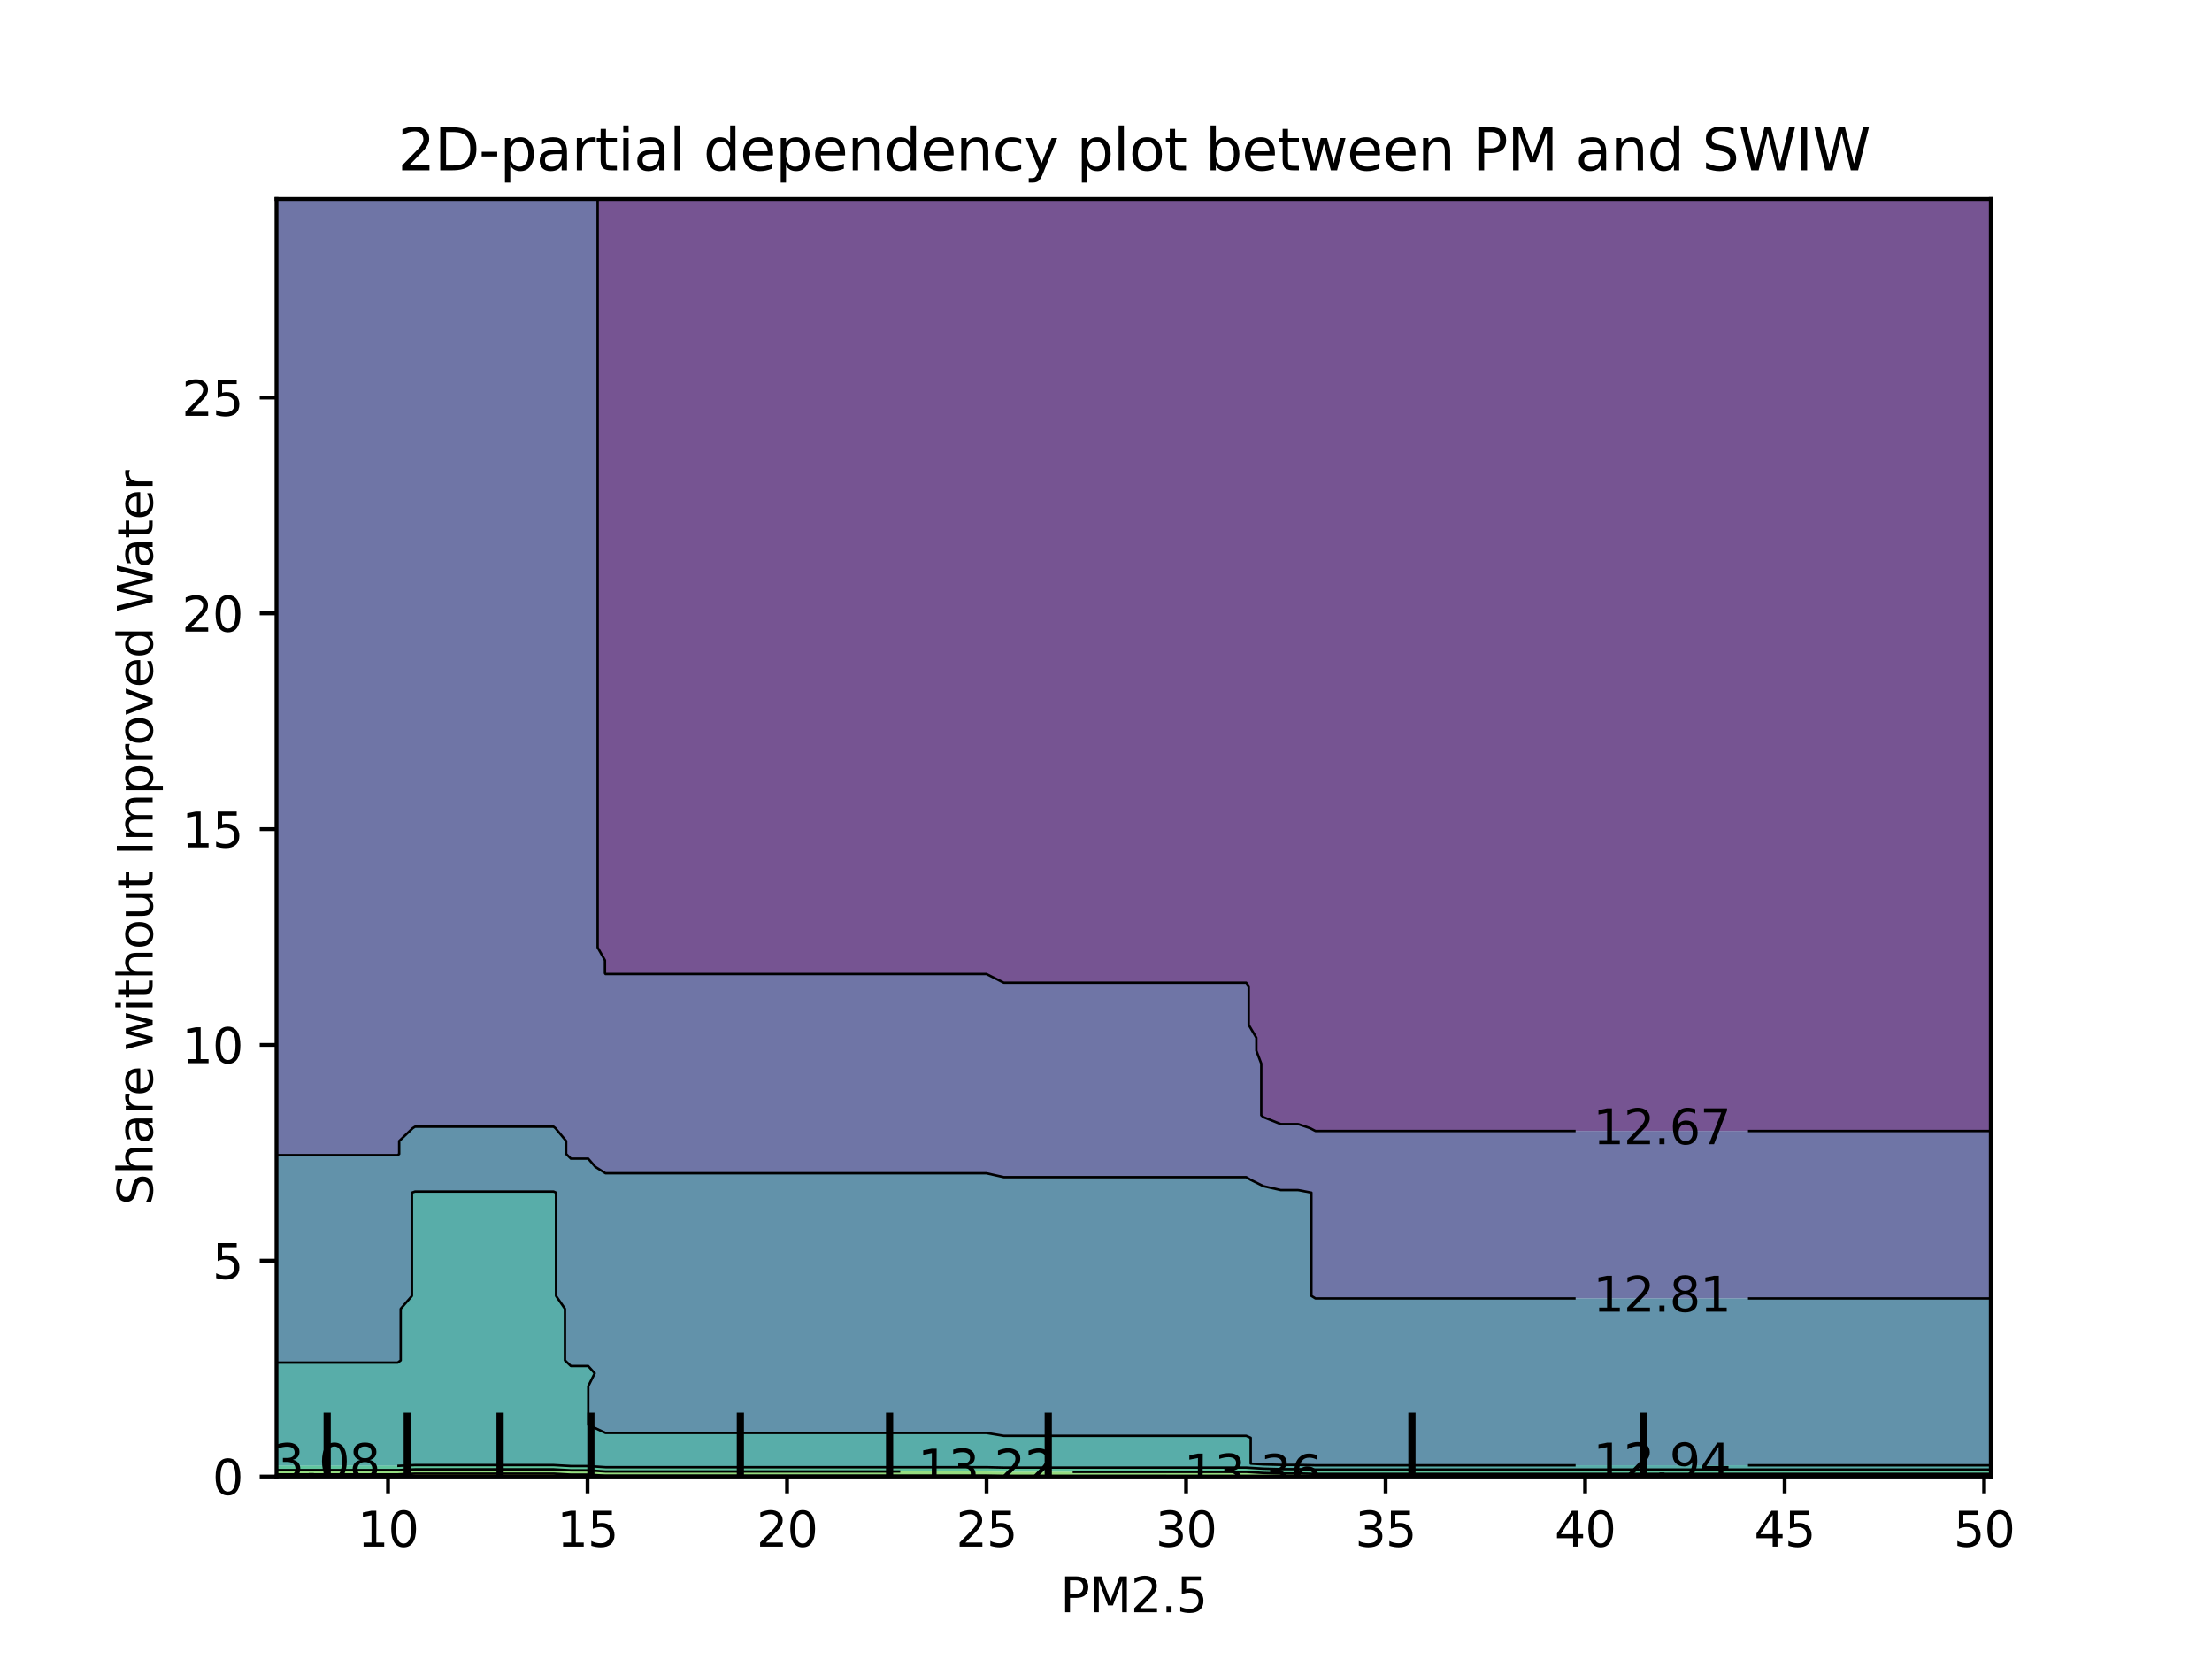 <?xml version="1.0" encoding="utf-8" standalone="no"?>
<!DOCTYPE svg PUBLIC "-//W3C//DTD SVG 1.1//EN"
  "http://www.w3.org/Graphics/SVG/1.1/DTD/svg11.dtd">
<svg xmlns:xlink="http://www.w3.org/1999/xlink" width="460.8pt" height="345.6pt" viewBox="0 0 460.8 345.6" xmlns="http://www.w3.org/2000/svg" version="1.1">
 <defs>
  <style type="text/css">*{stroke-linejoin: round; stroke-linecap: butt}</style>
 </defs>
 <g id="figure_1">
  <g id="patch_1">
   <path d="M 0 345.6 
L 460.8 345.6 
L 460.8 0 
L 0 0 
L 0 345.6 
z
" style="fill: none"/>
  </g>
  <g id="axes_1"/>
  <g id="axes_2">
   <g id="patch_2">
    <path d="M 57.6 307.584 
L 414.72 307.584 
L 414.72 41.472 
L 57.6 41.472 
L 57.6 307.584 
z
" style="fill: none"/>
   </g>
   <g id="PathCollection_1">
    <path d="M 274.036 235.603 
L 277.644 235.603 
L 281.251 235.603 
L 284.858 235.603 
L 288.465 235.603 
L 292.073 235.603 
L 295.68 235.603 
L 299.287 235.603 
L 302.895 235.603 
L 306.502 235.603 
L 310.109 235.603 
L 313.716 235.603 
L 317.324 235.603 
L 320.931 235.603 
L 324.538 235.603 
L 328.145 235.603 
L 331.753 235.603 
L 335.36 235.603 
L 338.967 235.603 
L 342.575 235.603 
L 346.182 235.603 
L 349.789 235.603 
L 353.396 235.603 
L 357.004 235.603 
L 360.611 235.603 
L 364.218 235.603 
L 367.825 235.603 
L 371.433 235.603 
L 375.04 235.603 
L 378.647 235.603 
L 382.255 235.603 
L 385.862 235.603 
L 389.469 235.603 
L 393.076 235.603 
L 396.684 235.603 
L 400.291 235.603 
L 403.898 235.603 
L 407.505 235.603 
L 411.113 235.603 
L 414.72 235.603 
L 414.72 235.008 
L 414.72 232.32 
L 414.72 229.632 
L 414.72 226.944 
L 414.72 224.256 
L 414.72 221.568 
L 414.72 218.88 
L 414.72 216.192 
L 414.72 213.504 
L 414.72 210.816 
L 414.72 208.128 
L 414.72 205.44 
L 414.72 202.752 
L 414.72 200.064 
L 414.72 197.376 
L 414.72 194.688 
L 414.72 192 
L 414.72 189.312 
L 414.72 186.624 
L 414.72 183.936 
L 414.72 181.248 
L 414.72 178.56 
L 414.72 175.872 
L 414.72 173.184 
L 414.72 170.496 
L 414.72 167.808 
L 414.72 165.12 
L 414.72 162.432 
L 414.72 159.744 
L 414.72 157.056 
L 414.72 154.368 
L 414.72 151.68 
L 414.72 148.992 
L 414.72 146.304 
L 414.72 143.616 
L 414.72 140.928 
L 414.72 138.24 
L 414.72 135.552 
L 414.72 132.864 
L 414.72 130.176 
L 414.72 127.488 
L 414.72 124.8 
L 414.72 122.112 
L 414.72 119.424 
L 414.72 116.736 
L 414.72 114.048 
L 414.72 111.36 
L 414.72 108.672 
L 414.72 105.984 
L 414.72 103.296 
L 414.72 100.608 
L 414.72 97.92 
L 414.72 95.232 
L 414.72 92.544 
L 414.72 89.856 
L 414.72 87.168 
L 414.72 84.48 
L 414.72 81.792 
L 414.72 79.104 
L 414.72 76.416 
L 414.72 73.728 
L 414.72 71.04 
L 414.72 68.352 
L 414.72 65.664 
L 414.72 62.976 
L 414.72 60.288 
L 414.72 57.6 
L 414.72 54.912 
L 414.72 52.224 
L 414.72 49.536 
L 414.72 46.848 
L 414.72 44.16 
L 414.72 41.472 
L 411.113 41.472 
L 407.505 41.472 
L 403.898 41.472 
L 400.291 41.472 
L 396.684 41.472 
L 393.076 41.472 
L 389.469 41.472 
L 385.862 41.472 
L 382.255 41.472 
L 378.647 41.472 
L 375.04 41.472 
L 371.433 41.472 
L 367.825 41.472 
L 364.218 41.472 
L 360.611 41.472 
L 357.004 41.472 
L 353.396 41.472 
L 349.789 41.472 
L 346.182 41.472 
L 342.575 41.472 
L 338.967 41.472 
L 335.36 41.472 
L 331.753 41.472 
L 328.145 41.472 
L 324.538 41.472 
L 320.931 41.472 
L 317.324 41.472 
L 313.716 41.472 
L 310.109 41.472 
L 306.502 41.472 
L 302.895 41.472 
L 299.287 41.472 
L 295.68 41.472 
L 292.073 41.472 
L 288.465 41.472 
L 284.858 41.472 
L 281.251 41.472 
L 277.644 41.472 
L 274.036 41.472 
L 270.429 41.472 
L 266.822 41.472 
L 263.215 41.472 
L 259.607 41.472 
L 256 41.472 
L 252.393 41.472 
L 248.785 41.472 
L 245.178 41.472 
L 241.571 41.472 
L 237.964 41.472 
L 234.356 41.472 
L 230.749 41.472 
L 227.142 41.472 
L 223.535 41.472 
L 219.927 41.472 
L 216.32 41.472 
L 212.713 41.472 
L 209.105 41.472 
L 205.498 41.472 
L 201.891 41.472 
L 198.284 41.472 
L 194.676 41.472 
L 191.069 41.472 
L 187.462 41.472 
L 183.855 41.472 
L 180.247 41.472 
L 176.64 41.472 
L 173.033 41.472 
L 169.425 41.472 
L 165.818 41.472 
L 162.211 41.472 
L 158.604 41.472 
L 154.996 41.472 
L 151.389 41.472 
L 147.782 41.472 
L 144.175 41.472 
L 140.567 41.472 
L 136.96 41.472 
L 133.353 41.472 
L 129.745 41.472 
L 126.138 41.472 
L 124.498 41.472 
L 124.498 44.16 
L 124.498 46.848 
L 124.498 49.536 
L 124.498 52.224 
L 124.498 54.912 
L 124.498 57.6 
L 124.498 60.288 
L 124.498 62.976 
L 124.498 65.664 
L 124.498 68.352 
L 124.498 71.04 
L 124.498 73.728 
L 124.498 76.416 
L 124.498 79.104 
L 124.498 81.792 
L 124.498 84.48 
L 124.498 87.168 
L 124.498 89.856 
L 124.498 92.544 
L 124.498 95.232 
L 124.498 97.92 
L 124.498 100.608 
L 124.498 103.296 
L 124.498 105.984 
L 124.498 108.672 
L 124.498 111.36 
L 124.498 114.048 
L 124.498 116.736 
L 124.498 119.424 
L 124.498 122.112 
L 124.498 124.8 
L 124.498 127.488 
L 124.498 130.176 
L 124.498 132.864 
L 124.498 135.552 
L 124.498 138.24 
L 124.498 140.928 
L 124.498 143.616 
L 124.498 146.304 
L 124.498 148.992 
L 124.498 151.68 
L 124.498 154.368 
L 124.498 157.056 
L 124.498 159.744 
L 124.498 162.432 
L 124.498 165.12 
L 124.498 167.808 
L 124.498 170.496 
L 124.498 173.184 
L 124.498 175.872 
L 124.498 178.56 
L 124.498 181.248 
L 124.498 183.936 
L 124.498 186.624 
L 124.498 189.312 
L 124.498 192 
L 124.498 194.688 
L 124.498 197.376 
L 126.018 200.064 
L 126.018 202.752 
L 126.138 202.922 
L 129.745 202.922 
L 133.353 202.922 
L 136.96 202.922 
L 140.567 202.922 
L 144.175 202.922 
L 147.782 202.922 
L 151.389 202.922 
L 154.996 202.922 
L 158.604 202.922 
L 162.211 202.922 
L 165.818 202.922 
L 169.425 202.922 
L 173.033 202.922 
L 176.64 202.922 
L 180.247 202.922 
L 183.855 202.922 
L 187.462 202.922 
L 191.069 202.922 
L 194.676 202.922 
L 198.284 202.922 
L 201.891 202.922 
L 205.498 202.922 
L 209.105 204.734 
L 212.713 204.734 
L 216.32 204.734 
L 219.927 204.734 
L 223.535 204.734 
L 227.142 204.734 
L 230.749 204.734 
L 234.356 204.734 
L 237.964 204.734 
L 241.571 204.734 
L 245.178 204.734 
L 248.785 204.734 
L 252.393 204.734 
L 256 204.734 
L 259.607 204.734 
L 260.13 205.44 
L 260.13 208.128 
L 260.13 210.816 
L 260.13 213.504 
L 261.722 216.192 
L 261.722 218.88 
L 262.743 221.568 
L 262.743 224.256 
L 262.743 226.944 
L 262.743 229.632 
L 262.743 232.32 
L 263.215 232.734 
L 266.822 234.17 
L 270.429 234.17 
L 272.886 235.008 
z
" clip-path="url(#p4eefae75a4)" style="fill: #481b6d; fill-opacity: 0.75"/>
   </g>
   <g id="PathCollection_2">
    <path d="M 274.036 270.482 
L 277.644 270.482 
L 281.251 270.482 
L 284.858 270.482 
L 288.465 270.482 
L 292.073 270.482 
L 295.68 270.482 
L 299.287 270.482 
L 302.895 270.482 
L 306.502 270.482 
L 310.109 270.482 
L 313.716 270.482 
L 317.324 270.482 
L 320.931 270.482 
L 324.538 270.482 
L 328.145 270.482 
L 331.753 270.482 
L 335.36 270.482 
L 338.967 270.482 
L 342.575 270.482 
L 346.182 270.482 
L 349.789 270.482 
L 353.396 270.482 
L 357.004 270.482 
L 360.611 270.482 
L 364.218 270.482 
L 367.825 270.482 
L 371.433 270.482 
L 375.04 270.482 
L 378.647 270.482 
L 382.255 270.482 
L 385.862 270.482 
L 389.469 270.482 
L 393.076 270.482 
L 396.684 270.482 
L 400.291 270.482 
L 403.898 270.482 
L 407.505 270.482 
L 411.113 270.482 
L 414.72 270.482 
L 414.72 269.952 
L 414.72 267.264 
L 414.72 264.576 
L 414.72 261.888 
L 414.72 259.2 
L 414.72 256.512 
L 414.72 253.824 
L 414.72 251.136 
L 414.72 248.448 
L 414.72 245.76 
L 414.72 243.072 
L 414.72 240.384 
L 414.72 237.696 
L 414.72 235.603 
L 411.113 235.603 
L 407.505 235.603 
L 403.898 235.603 
L 400.291 235.603 
L 396.684 235.603 
L 393.076 235.603 
L 389.469 235.603 
L 385.862 235.603 
L 382.255 235.603 
L 378.647 235.603 
L 375.04 235.603 
L 371.433 235.603 
L 367.825 235.603 
L 364.218 235.603 
L 360.611 235.603 
L 357.004 235.603 
L 353.396 235.603 
L 349.789 235.603 
L 346.182 235.603 
L 342.575 235.603 
L 338.967 235.603 
L 335.36 235.603 
L 331.753 235.603 
L 328.145 235.603 
L 324.538 235.603 
L 320.931 235.603 
L 317.324 235.603 
L 313.716 235.603 
L 310.109 235.603 
L 306.502 235.603 
L 302.895 235.603 
L 299.287 235.603 
L 295.68 235.603 
L 292.073 235.603 
L 288.465 235.603 
L 284.858 235.603 
L 281.251 235.603 
L 277.644 235.603 
L 274.036 235.603 
L 272.886 235.008 
L 270.429 234.17 
L 266.822 234.17 
L 263.215 232.734 
L 262.743 232.32 
L 262.743 229.632 
L 262.743 226.944 
L 262.743 224.256 
L 262.743 221.568 
L 261.722 218.88 
L 261.722 216.192 
L 260.13 213.504 
L 260.13 210.816 
L 260.13 208.128 
L 260.13 205.44 
L 259.607 204.734 
L 256 204.734 
L 252.393 204.734 
L 248.785 204.734 
L 245.178 204.734 
L 241.571 204.734 
L 237.964 204.734 
L 234.356 204.734 
L 230.749 204.734 
L 227.142 204.734 
L 223.535 204.734 
L 219.927 204.734 
L 216.32 204.734 
L 212.713 204.734 
L 209.105 204.734 
L 205.498 202.922 
L 201.891 202.922 
L 198.284 202.922 
L 194.676 202.922 
L 191.069 202.922 
L 187.462 202.922 
L 183.855 202.922 
L 180.247 202.922 
L 176.64 202.922 
L 173.033 202.922 
L 169.425 202.922 
L 165.818 202.922 
L 162.211 202.922 
L 158.604 202.922 
L 154.996 202.922 
L 151.389 202.922 
L 147.782 202.922 
L 144.175 202.922 
L 140.567 202.922 
L 136.96 202.922 
L 133.353 202.922 
L 129.745 202.922 
L 126.138 202.922 
L 126.018 202.752 
L 126.018 200.064 
L 124.498 197.376 
L 124.498 194.688 
L 124.498 192 
L 124.498 189.312 
L 124.498 186.624 
L 124.498 183.936 
L 124.498 181.248 
L 124.498 178.56 
L 124.498 175.872 
L 124.498 173.184 
L 124.498 170.496 
L 124.498 167.808 
L 124.498 165.12 
L 124.498 162.432 
L 124.498 159.744 
L 124.498 157.056 
L 124.498 154.368 
L 124.498 151.68 
L 124.498 148.992 
L 124.498 146.304 
L 124.498 143.616 
L 124.498 140.928 
L 124.498 138.24 
L 124.498 135.552 
L 124.498 132.864 
L 124.498 130.176 
L 124.498 127.488 
L 124.498 124.8 
L 124.498 122.112 
L 124.498 119.424 
L 124.498 116.736 
L 124.498 114.048 
L 124.498 111.36 
L 124.498 108.672 
L 124.498 105.984 
L 124.498 103.296 
L 124.498 100.608 
L 124.498 97.92 
L 124.498 95.232 
L 124.498 92.544 
L 124.498 89.856 
L 124.498 87.168 
L 124.498 84.48 
L 124.498 81.792 
L 124.498 79.104 
L 124.498 76.416 
L 124.498 73.728 
L 124.498 71.04 
L 124.498 68.352 
L 124.498 65.664 
L 124.498 62.976 
L 124.498 60.288 
L 124.498 57.6 
L 124.498 54.912 
L 124.498 52.224 
L 124.498 49.536 
L 124.498 46.848 
L 124.498 44.16 
L 124.498 41.472 
L 122.531 41.472 
L 118.924 41.472 
L 115.316 41.472 
L 111.709 41.472 
L 108.102 41.472 
L 104.495 41.472 
L 100.887 41.472 
L 97.28 41.472 
L 93.673 41.472 
L 90.065 41.472 
L 86.458 41.472 
L 82.851 41.472 
L 79.244 41.472 
L 75.636 41.472 
L 72.029 41.472 
L 68.422 41.472 
L 64.815 41.472 
L 61.207 41.472 
L 57.6 41.472 
L 57.6 44.16 
L 57.6 46.848 
L 57.6 49.536 
L 57.6 52.224 
L 57.6 54.912 
L 57.6 57.6 
L 57.6 60.288 
L 57.6 62.976 
L 57.6 65.664 
L 57.6 68.352 
L 57.6 71.04 
L 57.6 73.728 
L 57.6 76.416 
L 57.6 79.104 
L 57.6 81.792 
L 57.6 84.48 
L 57.6 87.168 
L 57.6 89.856 
L 57.6 92.544 
L 57.6 95.232 
L 57.6 97.92 
L 57.6 100.608 
L 57.6 103.296 
L 57.6 105.984 
L 57.6 108.672 
L 57.6 111.36 
L 57.6 114.048 
L 57.6 116.736 
L 57.6 119.424 
L 57.6 122.112 
L 57.6 124.8 
L 57.6 127.488 
L 57.6 130.176 
L 57.6 132.864 
L 57.6 135.552 
L 57.6 138.24 
L 57.6 140.928 
L 57.6 143.616 
L 57.6 146.304 
L 57.6 148.992 
L 57.6 151.68 
L 57.6 154.368 
L 57.6 157.056 
L 57.6 159.744 
L 57.6 162.432 
L 57.6 165.12 
L 57.6 167.808 
L 57.6 170.496 
L 57.6 173.184 
L 57.6 175.872 
L 57.6 178.56 
L 57.6 181.248 
L 57.6 183.936 
L 57.6 186.624 
L 57.6 189.312 
L 57.6 192 
L 57.6 194.688 
L 57.6 197.376 
L 57.6 200.064 
L 57.6 202.752 
L 57.6 205.44 
L 57.6 208.128 
L 57.6 210.816 
L 57.6 213.504 
L 57.6 216.192 
L 57.6 218.88 
L 57.6 221.568 
L 57.6 224.256 
L 57.6 226.944 
L 57.6 229.632 
L 57.6 232.32 
L 57.6 235.008 
L 57.6 237.696 
L 57.6 240.384 
L 57.6 240.622 
L 61.207 240.622 
L 64.815 240.622 
L 68.422 240.622 
L 72.029 240.622 
L 75.636 240.622 
L 79.244 240.622 
L 82.851 240.622 
L 83.154 240.384 
L 83.154 237.696 
L 85.977 235.008 
L 86.458 234.706 
L 90.065 234.706 
L 93.673 234.706 
L 97.28 234.706 
L 100.887 234.706 
L 104.495 234.706 
L 108.102 234.706 
L 111.709 234.706 
L 115.316 234.706 
L 115.698 235.008 
L 117.936 237.696 
L 117.936 240.384 
L 118.924 241.361 
L 122.531 241.361 
L 124.01 243.072 
L 126.138 244.418 
L 129.745 244.418 
L 133.353 244.418 
L 136.96 244.418 
L 140.567 244.418 
L 144.175 244.418 
L 147.782 244.418 
L 151.389 244.418 
L 154.996 244.418 
L 158.604 244.418 
L 162.211 244.418 
L 165.818 244.418 
L 169.425 244.418 
L 173.033 244.418 
L 176.64 244.418 
L 180.247 244.418 
L 183.855 244.418 
L 187.462 244.418 
L 191.069 244.418 
L 194.676 244.418 
L 198.284 244.418 
L 201.891 244.418 
L 205.498 244.418 
L 209.105 245.224 
L 212.713 245.224 
L 216.32 245.224 
L 219.927 245.224 
L 223.535 245.224 
L 227.142 245.224 
L 230.749 245.224 
L 234.356 245.224 
L 237.964 245.224 
L 241.571 245.224 
L 245.178 245.224 
L 248.785 245.224 
L 252.393 245.224 
L 256 245.224 
L 259.607 245.224 
L 260.5 245.76 
L 263.215 247.107 
L 266.822 247.918 
L 270.429 247.918 
L 273.185 248.448 
L 273.185 251.136 
L 273.185 253.824 
L 273.185 256.512 
L 273.185 259.2 
L 273.185 261.888 
L 273.185 264.576 
L 273.185 267.264 
L 273.185 269.952 
z
" clip-path="url(#p4eefae75a4)" style="fill: #3f4788; fill-opacity: 0.75"/>
   </g>
   <g id="PathCollection_3">
    <path d="M 263.215 305.062 
L 266.822 305.164 
L 270.429 305.164 
L 274.036 305.252 
L 277.644 305.252 
L 281.251 305.252 
L 284.858 305.252 
L 288.465 305.252 
L 292.073 305.252 
L 295.68 305.252 
L 299.287 305.252 
L 302.895 305.252 
L 306.502 305.252 
L 310.109 305.252 
L 313.716 305.252 
L 317.324 305.252 
L 320.931 305.252 
L 324.538 305.252 
L 328.145 305.252 
L 331.753 305.252 
L 335.36 305.252 
L 338.967 305.252 
L 342.575 305.252 
L 346.182 305.252 
L 349.789 305.252 
L 353.396 305.252 
L 357.004 305.252 
L 360.611 305.252 
L 364.218 305.252 
L 367.825 305.252 
L 371.433 305.252 
L 375.04 305.252 
L 378.647 305.252 
L 382.255 305.252 
L 385.862 305.252 
L 389.469 305.252 
L 393.076 305.252 
L 396.684 305.252 
L 400.291 305.252 
L 403.898 305.252 
L 407.505 305.252 
L 411.113 305.252 
L 414.72 305.252 
L 414.72 304.896 
L 414.72 302.208 
L 414.72 299.52 
L 414.72 296.832 
L 414.72 294.144 
L 414.72 291.456 
L 414.72 288.768 
L 414.72 286.08 
L 414.72 283.392 
L 414.72 280.704 
L 414.72 278.016 
L 414.72 275.328 
L 414.72 272.64 
L 414.72 270.482 
L 411.113 270.482 
L 407.505 270.482 
L 403.898 270.482 
L 400.291 270.482 
L 396.684 270.482 
L 393.076 270.482 
L 389.469 270.482 
L 385.862 270.482 
L 382.255 270.482 
L 378.647 270.482 
L 375.04 270.482 
L 371.433 270.482 
L 367.825 270.482 
L 364.218 270.482 
L 360.611 270.482 
L 357.004 270.482 
L 353.396 270.482 
L 349.789 270.482 
L 346.182 270.482 
L 342.575 270.482 
L 338.967 270.482 
L 335.36 270.482 
L 331.753 270.482 
L 328.145 270.482 
L 324.538 270.482 
L 320.931 270.482 
L 317.324 270.482 
L 313.716 270.482 
L 310.109 270.482 
L 306.502 270.482 
L 302.895 270.482 
L 299.287 270.482 
L 295.68 270.482 
L 292.073 270.482 
L 288.465 270.482 
L 284.858 270.482 
L 281.251 270.482 
L 277.644 270.482 
L 274.036 270.482 
L 273.185 269.952 
L 273.185 267.264 
L 273.185 264.576 
L 273.185 261.888 
L 273.185 259.2 
L 273.185 256.512 
L 273.185 253.824 
L 273.185 251.136 
L 273.185 248.448 
L 270.429 247.918 
L 266.822 247.918 
L 263.215 247.107 
L 260.5 245.76 
L 259.607 245.224 
L 256 245.224 
L 252.393 245.224 
L 248.785 245.224 
L 245.178 245.224 
L 241.571 245.224 
L 237.964 245.224 
L 234.356 245.224 
L 230.749 245.224 
L 227.142 245.224 
L 223.535 245.224 
L 219.927 245.224 
L 216.32 245.224 
L 212.713 245.224 
L 209.105 245.224 
L 205.498 244.418 
L 201.891 244.418 
L 198.284 244.418 
L 194.676 244.418 
L 191.069 244.418 
L 187.462 244.418 
L 183.855 244.418 
L 180.247 244.418 
L 176.64 244.418 
L 173.033 244.418 
L 169.425 244.418 
L 165.818 244.418 
L 162.211 244.418 
L 158.604 244.418 
L 154.996 244.418 
L 151.389 244.418 
L 147.782 244.418 
L 144.175 244.418 
L 140.567 244.418 
L 136.96 244.418 
L 133.353 244.418 
L 129.745 244.418 
L 126.138 244.418 
L 124.01 243.072 
L 122.531 241.361 
L 118.924 241.361 
L 117.936 240.384 
L 117.936 237.696 
L 115.698 235.008 
L 115.316 234.706 
L 111.709 234.706 
L 108.102 234.706 
L 104.495 234.706 
L 100.887 234.706 
L 97.28 234.706 
L 93.673 234.706 
L 90.065 234.706 
L 86.458 234.706 
L 85.977 235.008 
L 83.154 237.696 
L 83.154 240.384 
L 82.851 240.622 
L 79.244 240.622 
L 75.636 240.622 
L 72.029 240.622 
L 68.422 240.622 
L 64.815 240.622 
L 61.207 240.622 
L 57.6 240.622 
L 57.6 243.072 
L 57.6 245.76 
L 57.6 248.448 
L 57.6 251.136 
L 57.6 253.824 
L 57.6 256.512 
L 57.6 259.2 
L 57.6 261.888 
L 57.6 264.576 
L 57.6 267.264 
L 57.6 269.952 
L 57.6 272.64 
L 57.6 275.328 
L 57.6 278.016 
L 57.6 280.704 
L 57.6 283.392 
L 57.6 283.859 
L 61.207 283.859 
L 64.815 283.859 
L 68.422 283.859 
L 72.029 283.859 
L 75.636 283.859 
L 79.244 283.859 
L 82.851 283.859 
L 83.469 283.392 
L 83.469 280.704 
L 83.469 278.016 
L 83.469 275.328 
L 83.469 272.64 
L 85.815 269.952 
L 85.815 267.264 
L 85.815 264.576 
L 85.815 261.888 
L 85.815 259.2 
L 85.815 256.512 
L 85.815 253.824 
L 85.815 251.136 
L 85.815 248.448 
L 86.458 248.22 
L 90.065 248.22 
L 93.673 248.22 
L 97.28 248.22 
L 100.887 248.22 
L 104.495 248.22 
L 108.102 248.22 
L 111.709 248.22 
L 115.316 248.22 
L 115.826 248.448 
L 115.826 251.136 
L 115.826 253.824 
L 115.826 256.512 
L 115.826 259.2 
L 115.826 261.888 
L 115.826 264.576 
L 115.826 267.264 
L 115.826 269.952 
L 117.687 272.64 
L 117.687 275.328 
L 117.687 278.016 
L 117.687 280.704 
L 117.687 283.392 
L 118.924 284.571 
L 122.531 284.571 
L 123.884 286.08 
L 122.54 288.768 
L 122.54 291.456 
L 122.54 294.144 
L 122.54 296.832 
L 126.138 298.51 
L 129.745 298.51 
L 133.353 298.51 
L 136.96 298.51 
L 140.567 298.51 
L 144.175 298.51 
L 147.782 298.51 
L 151.389 298.51 
L 154.996 298.51 
L 158.604 298.51 
L 162.211 298.51 
L 165.818 298.51 
L 169.425 298.51 
L 173.033 298.51 
L 176.64 298.51 
L 180.247 298.51 
L 183.855 298.51 
L 187.462 298.51 
L 191.069 298.51 
L 194.676 298.51 
L 198.284 298.51 
L 201.891 298.51 
L 205.498 298.51 
L 209.105 299.105 
L 212.713 299.105 
L 216.32 299.105 
L 219.927 299.105 
L 223.535 299.105 
L 227.142 299.105 
L 230.749 299.105 
L 234.356 299.105 
L 237.964 299.105 
L 241.571 299.105 
L 245.178 299.105 
L 248.785 299.105 
L 252.393 299.105 
L 256 299.105 
L 259.607 299.105 
L 260.545 299.52 
L 260.545 302.208 
L 260.545 304.896 
z
" clip-path="url(#p4eefae75a4)" style="fill: #2e6e8e; fill-opacity: 0.75"/>
   </g>
   <g id="PathCollection_4">
    <path d="M 61.207 305.363 
L 64.815 305.363 
L 68.422 305.363 
L 72.029 305.363 
L 75.636 305.363 
L 79.244 305.363 
L 82.851 305.363 
L 86.458 305.202 
L 90.065 305.202 
L 93.673 305.202 
L 97.28 305.202 
L 100.887 305.202 
L 104.495 305.202 
L 108.102 305.202 
L 111.709 305.202 
L 115.316 305.202 
L 118.924 305.405 
L 122.531 305.405 
L 126.138 305.642 
L 129.745 305.642 
L 133.353 305.642 
L 136.96 305.642 
L 140.567 305.642 
L 144.175 305.642 
L 147.782 305.642 
L 151.389 305.642 
L 154.996 305.642 
L 158.604 305.642 
L 162.211 305.642 
L 165.818 305.642 
L 169.425 305.642 
L 173.033 305.642 
L 176.64 305.642 
L 180.247 305.642 
L 183.855 305.642 
L 187.462 305.642 
L 191.069 305.642 
L 194.676 305.642 
L 198.284 305.642 
L 201.891 305.642 
L 205.498 305.642 
L 209.105 305.726 
L 212.713 305.726 
L 216.32 305.726 
L 219.927 305.726 
L 223.535 305.726 
L 227.142 305.726 
L 230.749 305.726 
L 234.356 305.726 
L 237.964 305.726 
L 241.571 305.726 
L 245.178 305.726 
L 248.785 305.726 
L 252.393 305.726 
L 256 305.726 
L 259.607 305.726 
L 263.215 305.951 
L 266.822 306.052 
L 270.429 306.052 
L 274.036 306.14 
L 277.644 306.14 
L 281.251 306.14 
L 284.858 306.14 
L 288.465 306.14 
L 292.073 306.14 
L 295.68 306.14 
L 299.287 306.14 
L 302.895 306.14 
L 306.502 306.14 
L 310.109 306.14 
L 313.716 306.14 
L 317.324 306.14 
L 320.931 306.14 
L 324.538 306.14 
L 328.145 306.14 
L 331.753 306.14 
L 335.36 306.14 
L 338.967 306.14 
L 342.575 306.14 
L 346.182 306.14 
L 349.789 306.14 
L 353.396 306.14 
L 357.004 306.14 
L 360.611 306.14 
L 364.218 306.14 
L 367.825 306.14 
L 371.433 306.14 
L 375.04 306.14 
L 378.647 306.14 
L 382.255 306.14 
L 385.862 306.14 
L 389.469 306.14 
L 393.076 306.14 
L 396.684 306.14 
L 400.291 306.14 
L 403.898 306.14 
L 407.505 306.14 
L 411.113 306.14 
L 414.72 306.14 
L 414.72 305.252 
L 411.113 305.252 
L 407.505 305.252 
L 403.898 305.252 
L 400.291 305.252 
L 396.684 305.252 
L 393.076 305.252 
L 389.469 305.252 
L 385.862 305.252 
L 382.255 305.252 
L 378.647 305.252 
L 375.04 305.252 
L 371.433 305.252 
L 367.825 305.252 
L 364.218 305.252 
L 360.611 305.252 
L 357.004 305.252 
L 353.396 305.252 
L 349.789 305.252 
L 346.182 305.252 
L 342.575 305.252 
L 338.967 305.252 
L 335.36 305.252 
L 331.753 305.252 
L 328.145 305.252 
L 324.538 305.252 
L 320.931 305.252 
L 317.324 305.252 
L 313.716 305.252 
L 310.109 305.252 
L 306.502 305.252 
L 302.895 305.252 
L 299.287 305.252 
L 295.68 305.252 
L 292.073 305.252 
L 288.465 305.252 
L 284.858 305.252 
L 281.251 305.252 
L 277.644 305.252 
L 274.036 305.252 
L 270.429 305.164 
L 266.822 305.164 
L 263.215 305.062 
L 260.545 304.896 
L 260.545 302.208 
L 260.545 299.52 
L 259.607 299.105 
L 256 299.105 
L 252.393 299.105 
L 248.785 299.105 
L 245.178 299.105 
L 241.571 299.105 
L 237.964 299.105 
L 234.356 299.105 
L 230.749 299.105 
L 227.142 299.105 
L 223.535 299.105 
L 219.927 299.105 
L 216.32 299.105 
L 212.713 299.105 
L 209.105 299.105 
L 205.498 298.51 
L 201.891 298.51 
L 198.284 298.51 
L 194.676 298.51 
L 191.069 298.51 
L 187.462 298.51 
L 183.855 298.51 
L 180.247 298.51 
L 176.64 298.51 
L 173.033 298.51 
L 169.425 298.51 
L 165.818 298.51 
L 162.211 298.51 
L 158.604 298.51 
L 154.996 298.51 
L 151.389 298.51 
L 147.782 298.51 
L 144.175 298.51 
L 140.567 298.51 
L 136.96 298.51 
L 133.353 298.51 
L 129.745 298.51 
L 126.138 298.51 
L 122.54 296.832 
L 122.54 294.144 
L 122.54 291.456 
L 122.54 288.768 
L 123.884 286.08 
L 122.531 284.571 
L 118.924 284.571 
L 117.687 283.392 
L 117.687 280.704 
L 117.687 278.016 
L 117.687 275.328 
L 117.687 272.64 
L 115.826 269.952 
L 115.826 267.264 
L 115.826 264.576 
L 115.826 261.888 
L 115.826 259.2 
L 115.826 256.512 
L 115.826 253.824 
L 115.826 251.136 
L 115.826 248.448 
L 115.316 248.22 
L 111.709 248.22 
L 108.102 248.22 
L 104.495 248.22 
L 100.887 248.22 
L 97.28 248.22 
L 93.673 248.22 
L 90.065 248.22 
L 86.458 248.22 
L 85.815 248.448 
L 85.815 251.136 
L 85.815 253.824 
L 85.815 256.512 
L 85.815 259.2 
L 85.815 261.888 
L 85.815 264.576 
L 85.815 267.264 
L 85.815 269.952 
L 83.469 272.64 
L 83.469 275.328 
L 83.469 278.016 
L 83.469 280.704 
L 83.469 283.392 
L 82.851 283.859 
L 79.244 283.859 
L 75.636 283.859 
L 72.029 283.859 
L 68.422 283.859 
L 64.815 283.859 
L 61.207 283.859 
L 57.6 283.859 
L 57.6 286.08 
L 57.6 288.768 
L 57.6 291.456 
L 57.6 294.144 
L 57.6 296.832 
L 57.6 299.52 
L 57.6 302.208 
L 57.6 304.896 
L 57.6 305.363 
z
" clip-path="url(#p4eefae75a4)" style="fill: #21918c; fill-opacity: 0.75"/>
   </g>
   <g id="PathCollection_5">
    <path d="M 61.207 306.251 
L 64.815 306.251 
L 68.422 306.251 
L 72.029 306.251 
L 75.636 306.251 
L 79.244 306.251 
L 82.851 306.251 
L 86.458 306.09 
L 90.065 306.09 
L 93.673 306.09 
L 97.28 306.09 
L 100.887 306.09 
L 104.495 306.09 
L 108.102 306.09 
L 111.709 306.09 
L 115.316 306.09 
L 118.924 306.293 
L 122.531 306.293 
L 126.138 306.53 
L 129.745 306.53 
L 133.353 306.53 
L 136.96 306.53 
L 140.567 306.53 
L 144.175 306.53 
L 147.782 306.53 
L 151.389 306.53 
L 154.996 306.53 
L 158.604 306.53 
L 162.211 306.53 
L 165.818 306.53 
L 169.425 306.53 
L 173.033 306.53 
L 176.64 306.53 
L 180.247 306.53 
L 183.855 306.53 
L 187.462 306.53 
L 191.069 306.53 
L 194.676 306.53 
L 198.284 306.53 
L 201.891 306.53 
L 205.498 306.53 
L 209.105 306.614 
L 212.713 306.614 
L 216.32 306.614 
L 219.927 306.614 
L 223.535 306.614 
L 227.142 306.614 
L 230.749 306.614 
L 234.356 306.614 
L 237.964 306.614 
L 241.571 306.614 
L 245.178 306.614 
L 248.785 306.614 
L 252.393 306.614 
L 256 306.614 
L 259.607 306.614 
L 263.215 306.839 
L 266.822 306.94 
L 270.429 306.94 
L 274.036 307.028 
L 277.644 307.028 
L 281.251 307.028 
L 284.858 307.028 
L 288.465 307.028 
L 292.073 307.028 
L 295.68 307.028 
L 299.287 307.028 
L 302.895 307.028 
L 306.502 307.028 
L 310.109 307.028 
L 313.716 307.028 
L 317.324 307.028 
L 320.931 307.028 
L 324.538 307.028 
L 328.145 307.028 
L 331.753 307.028 
L 335.36 307.028 
L 338.967 307.028 
L 342.575 307.028 
L 346.182 307.028 
L 349.789 307.028 
L 353.396 307.028 
L 357.004 307.028 
L 360.611 307.028 
L 364.218 307.028 
L 367.825 307.028 
L 371.433 307.028 
L 375.04 307.028 
L 378.647 307.028 
L 382.255 307.028 
L 385.862 307.028 
L 389.469 307.028 
L 393.076 307.028 
L 396.684 307.028 
L 400.291 307.028 
L 403.898 307.028 
L 407.505 307.028 
L 411.113 307.028 
L 414.72 307.028 
L 414.72 306.14 
L 411.113 306.14 
L 407.505 306.14 
L 403.898 306.14 
L 400.291 306.14 
L 396.684 306.14 
L 393.076 306.14 
L 389.469 306.14 
L 385.862 306.14 
L 382.255 306.14 
L 378.647 306.14 
L 375.04 306.14 
L 371.433 306.14 
L 367.825 306.14 
L 364.218 306.14 
L 360.611 306.14 
L 357.004 306.14 
L 353.396 306.14 
L 349.789 306.14 
L 346.182 306.14 
L 342.575 306.14 
L 338.967 306.14 
L 335.36 306.14 
L 331.753 306.14 
L 328.145 306.14 
L 324.538 306.14 
L 320.931 306.14 
L 317.324 306.14 
L 313.716 306.14 
L 310.109 306.14 
L 306.502 306.14 
L 302.895 306.14 
L 299.287 306.14 
L 295.68 306.14 
L 292.073 306.14 
L 288.465 306.14 
L 284.858 306.14 
L 281.251 306.14 
L 277.644 306.14 
L 274.036 306.14 
L 270.429 306.052 
L 266.822 306.052 
L 263.215 305.951 
L 259.607 305.726 
L 256 305.726 
L 252.393 305.726 
L 248.785 305.726 
L 245.178 305.726 
L 241.571 305.726 
L 237.964 305.726 
L 234.356 305.726 
L 230.749 305.726 
L 227.142 305.726 
L 223.535 305.726 
L 219.927 305.726 
L 216.32 305.726 
L 212.713 305.726 
L 209.105 305.726 
L 205.498 305.642 
L 201.891 305.642 
L 198.284 305.642 
L 194.676 305.642 
L 191.069 305.642 
L 187.462 305.642 
L 183.855 305.642 
L 180.247 305.642 
L 176.64 305.642 
L 173.033 305.642 
L 169.425 305.642 
L 165.818 305.642 
L 162.211 305.642 
L 158.604 305.642 
L 154.996 305.642 
L 151.389 305.642 
L 147.782 305.642 
L 144.175 305.642 
L 140.567 305.642 
L 136.96 305.642 
L 133.353 305.642 
L 129.745 305.642 
L 126.138 305.642 
L 122.531 305.405 
L 118.924 305.405 
L 115.316 305.202 
L 111.709 305.202 
L 108.102 305.202 
L 104.495 305.202 
L 100.887 305.202 
L 97.28 305.202 
L 93.673 305.202 
L 90.065 305.202 
L 86.458 305.202 
L 82.851 305.363 
L 79.244 305.363 
L 75.636 305.363 
L 72.029 305.363 
L 68.422 305.363 
L 64.815 305.363 
L 61.207 305.363 
L 57.6 305.363 
L 57.6 306.251 
z
" clip-path="url(#p4eefae75a4)" style="fill: #2db27d; fill-opacity: 0.75"/>
   </g>
   <g id="PathCollection_6">
    <path d="M 61.207 307.139 
L 64.815 307.139 
L 68.422 307.139 
L 72.029 307.139 
L 75.636 307.139 
L 79.244 307.139 
L 82.851 307.139 
L 86.458 306.978 
L 90.065 306.978 
L 93.673 306.978 
L 97.28 306.978 
L 100.887 306.978 
L 104.495 306.978 
L 108.102 306.978 
L 111.709 306.978 
L 115.316 306.978 
L 118.924 307.181 
L 122.531 307.181 
L 126.138 307.418 
L 129.745 307.418 
L 133.353 307.418 
L 136.96 307.418 
L 140.567 307.418 
L 144.175 307.418 
L 147.782 307.418 
L 151.389 307.418 
L 154.996 307.418 
L 158.604 307.418 
L 162.211 307.418 
L 165.818 307.418 
L 169.425 307.418 
L 173.033 307.418 
L 176.64 307.418 
L 180.247 307.418 
L 183.855 307.418 
L 187.462 307.418 
L 191.069 307.418 
L 194.676 307.418 
L 198.284 307.418 
L 201.891 307.418 
L 205.498 307.418 
L 209.105 307.502 
L 212.713 307.502 
L 216.32 307.502 
L 219.927 307.502 
L 223.535 307.502 
L 227.142 307.502 
L 230.749 307.502 
L 234.356 307.502 
L 237.964 307.502 
L 241.571 307.502 
L 245.178 307.502 
L 248.785 307.502 
L 252.393 307.502 
L 256 307.502 
L 259.607 307.502 
L 260.927 307.584 
L 263.215 307.584 
L 266.822 307.584 
L 270.429 307.584 
L 274.036 307.584 
L 277.644 307.584 
L 281.251 307.584 
L 284.858 307.584 
L 288.465 307.584 
L 292.073 307.584 
L 295.68 307.584 
L 299.287 307.584 
L 302.895 307.584 
L 306.502 307.584 
L 310.109 307.584 
L 313.716 307.584 
L 317.324 307.584 
L 320.931 307.584 
L 324.538 307.584 
L 328.145 307.584 
L 331.753 307.584 
L 335.36 307.584 
L 338.967 307.584 
L 342.575 307.584 
L 346.182 307.584 
L 349.789 307.584 
L 353.396 307.584 
L 357.004 307.584 
L 360.611 307.584 
L 364.218 307.584 
L 367.825 307.584 
L 371.433 307.584 
L 375.04 307.584 
L 378.647 307.584 
L 382.255 307.584 
L 385.862 307.584 
L 389.469 307.584 
L 393.076 307.584 
L 396.684 307.584 
L 400.291 307.584 
L 403.898 307.584 
L 407.505 307.584 
L 411.113 307.584 
L 414.72 307.584 
L 414.72 307.028 
L 411.113 307.028 
L 407.505 307.028 
L 403.898 307.028 
L 400.291 307.028 
L 396.684 307.028 
L 393.076 307.028 
L 389.469 307.028 
L 385.862 307.028 
L 382.255 307.028 
L 378.647 307.028 
L 375.04 307.028 
L 371.433 307.028 
L 367.825 307.028 
L 364.218 307.028 
L 360.611 307.028 
L 357.004 307.028 
L 353.396 307.028 
L 349.789 307.028 
L 346.182 307.028 
L 342.575 307.028 
L 338.967 307.028 
L 335.36 307.028 
L 331.753 307.028 
L 328.145 307.028 
L 324.538 307.028 
L 320.931 307.028 
L 317.324 307.028 
L 313.716 307.028 
L 310.109 307.028 
L 306.502 307.028 
L 302.895 307.028 
L 299.287 307.028 
L 295.68 307.028 
L 292.073 307.028 
L 288.465 307.028 
L 284.858 307.028 
L 281.251 307.028 
L 277.644 307.028 
L 274.036 307.028 
L 270.429 306.94 
L 266.822 306.94 
L 263.215 306.839 
L 259.607 306.614 
L 256 306.614 
L 252.393 306.614 
L 248.785 306.614 
L 245.178 306.614 
L 241.571 306.614 
L 237.964 306.614 
L 234.356 306.614 
L 230.749 306.614 
L 227.142 306.614 
L 223.535 306.614 
L 219.927 306.614 
L 216.32 306.614 
L 212.713 306.614 
L 209.105 306.614 
L 205.498 306.53 
L 201.891 306.53 
L 198.284 306.53 
L 194.676 306.53 
L 191.069 306.53 
L 187.462 306.53 
L 183.855 306.53 
L 180.247 306.53 
L 176.64 306.53 
L 173.033 306.53 
L 169.425 306.53 
L 165.818 306.53 
L 162.211 306.53 
L 158.604 306.53 
L 154.996 306.53 
L 151.389 306.53 
L 147.782 306.53 
L 144.175 306.53 
L 140.567 306.53 
L 136.96 306.53 
L 133.353 306.53 
L 129.745 306.53 
L 126.138 306.53 
L 122.531 306.293 
L 118.924 306.293 
L 115.316 306.09 
L 111.709 306.09 
L 108.102 306.09 
L 104.495 306.09 
L 100.887 306.09 
L 97.28 306.09 
L 93.673 306.09 
L 90.065 306.09 
L 86.458 306.09 
L 82.851 306.251 
L 79.244 306.251 
L 75.636 306.251 
L 72.029 306.251 
L 68.422 306.251 
L 64.815 306.251 
L 61.207 306.251 
L 57.6 306.251 
L 57.6 307.139 
z
" clip-path="url(#p4eefae75a4)" style="fill: #73d056; fill-opacity: 0.75"/>
   </g>
   <g id="PathCollection_7">
    <path d="M 61.207 307.584 
L 64.815 307.584 
L 68.422 307.584 
L 72.029 307.584 
L 75.636 307.584 
L 79.244 307.584 
L 82.851 307.584 
L 86.458 307.584 
L 90.065 307.584 
L 93.673 307.584 
L 97.28 307.584 
L 100.887 307.584 
L 104.495 307.584 
L 108.102 307.584 
L 111.709 307.584 
L 115.316 307.584 
L 118.924 307.584 
L 122.531 307.584 
L 126.138 307.584 
L 129.745 307.584 
L 133.353 307.584 
L 136.96 307.584 
L 140.567 307.584 
L 144.175 307.584 
L 147.782 307.584 
L 151.389 307.584 
L 154.996 307.584 
L 158.604 307.584 
L 162.211 307.584 
L 165.818 307.584 
L 169.425 307.584 
L 173.033 307.584 
L 176.64 307.584 
L 180.247 307.584 
L 183.855 307.584 
L 187.462 307.584 
L 191.069 307.584 
L 194.676 307.584 
L 198.284 307.584 
L 201.891 307.584 
L 205.498 307.584 
L 209.105 307.584 
L 212.713 307.584 
L 216.32 307.584 
L 219.927 307.584 
L 223.535 307.584 
L 227.142 307.584 
L 230.749 307.584 
L 234.356 307.584 
L 237.964 307.584 
L 241.571 307.584 
L 245.178 307.584 
L 248.785 307.584 
L 252.393 307.584 
L 256 307.584 
L 259.607 307.584 
L 260.927 307.584 
L 259.607 307.502 
L 256 307.502 
L 252.393 307.502 
L 248.785 307.502 
L 245.178 307.502 
L 241.571 307.502 
L 237.964 307.502 
L 234.356 307.502 
L 230.749 307.502 
L 227.142 307.502 
L 223.535 307.502 
L 219.927 307.502 
L 216.32 307.502 
L 212.713 307.502 
L 209.105 307.502 
L 205.498 307.418 
L 201.891 307.418 
L 198.284 307.418 
L 194.676 307.418 
L 191.069 307.418 
L 187.462 307.418 
L 183.855 307.418 
L 180.247 307.418 
L 176.64 307.418 
L 173.033 307.418 
L 169.425 307.418 
L 165.818 307.418 
L 162.211 307.418 
L 158.604 307.418 
L 154.996 307.418 
L 151.389 307.418 
L 147.782 307.418 
L 144.175 307.418 
L 140.567 307.418 
L 136.96 307.418 
L 133.353 307.418 
L 129.745 307.418 
L 126.138 307.418 
L 122.531 307.181 
L 118.924 307.181 
L 115.316 306.978 
L 111.709 306.978 
L 108.102 306.978 
L 104.495 306.978 
L 100.887 306.978 
L 97.28 306.978 
L 93.673 306.978 
L 90.065 306.978 
L 86.458 306.978 
L 82.851 307.139 
L 79.244 307.139 
L 75.636 307.139 
L 72.029 307.139 
L 68.422 307.139 
L 64.815 307.139 
L 61.207 307.139 
L 57.6 307.139 
L 57.6 307.584 
z
" clip-path="url(#p4eefae75a4)" style="fill: #d0e11c; fill-opacity: 0.75"/>
   </g>
   <g id="matplotlib.axis_1">
    <g id="xtick_1">
     <g id="line2d_1">
      <defs>
       <path id="mb9a96740ce" d="M 0 0 
L 0 3.5 
" style="stroke: #000000; stroke-width: 0.8"/>
      </defs>
      <g>
       <use xlink:href="#mb9a96740ce" x="80.829" y="307.584" style="stroke: #000000; stroke-width: 0.8"/>
      </g>
     </g>
     <g id="text_1">
      <!-- 10 -->
      <g transform="translate(74.466 322.182) scale(0.1 -0.1)">
       <defs>
        <path id="DejaVuSans-31" d="M 794 531 
L 1825 531 
L 1825 4091 
L 703 3866 
L 703 4441 
L 1819 4666 
L 2450 4666 
L 2450 531 
L 3481 531 
L 3481 0 
L 794 0 
L 794 531 
z
" transform="scale(0.016)"/>
        <path id="DejaVuSans-30" d="M 2034 4250 
Q 1547 4250 1301 3770 
Q 1056 3291 1056 2328 
Q 1056 1369 1301 889 
Q 1547 409 2034 409 
Q 2525 409 2770 889 
Q 3016 1369 3016 2328 
Q 3016 3291 2770 3770 
Q 2525 4250 2034 4250 
z
M 2034 4750 
Q 2819 4750 3233 4129 
Q 3647 3509 3647 2328 
Q 3647 1150 3233 529 
Q 2819 -91 2034 -91 
Q 1250 -91 836 529 
Q 422 1150 422 2328 
Q 422 3509 836 4129 
Q 1250 4750 2034 4750 
z
" transform="scale(0.016)"/>
       </defs>
       <use xlink:href="#DejaVuSans-31"/>
       <use xlink:href="#DejaVuSans-30" x="63.623"/>
      </g>
     </g>
    </g>
    <g id="xtick_2">
     <g id="line2d_2">
      <g>
       <use xlink:href="#mb9a96740ce" x="122.392" y="307.584" style="stroke: #000000; stroke-width: 0.8"/>
      </g>
     </g>
     <g id="text_2">
      <!-- 15 -->
      <g transform="translate(116.029 322.182) scale(0.1 -0.1)">
       <defs>
        <path id="DejaVuSans-35" d="M 691 4666 
L 3169 4666 
L 3169 4134 
L 1269 4134 
L 1269 2991 
Q 1406 3038 1543 3061 
Q 1681 3084 1819 3084 
Q 2600 3084 3056 2656 
Q 3513 2228 3513 1497 
Q 3513 744 3044 326 
Q 2575 -91 1722 -91 
Q 1428 -91 1123 -41 
Q 819 9 494 109 
L 494 744 
Q 775 591 1075 516 
Q 1375 441 1709 441 
Q 2250 441 2565 725 
Q 2881 1009 2881 1497 
Q 2881 1984 2565 2268 
Q 2250 2553 1709 2553 
Q 1456 2553 1204 2497 
Q 953 2441 691 2322 
L 691 4666 
z
" transform="scale(0.016)"/>
       </defs>
       <use xlink:href="#DejaVuSans-31"/>
       <use xlink:href="#DejaVuSans-35" x="63.623"/>
      </g>
     </g>
    </g>
    <g id="xtick_3">
     <g id="line2d_3">
      <g>
       <use xlink:href="#mb9a96740ce" x="163.955" y="307.584" style="stroke: #000000; stroke-width: 0.8"/>
      </g>
     </g>
     <g id="text_3">
      <!-- 20 -->
      <g transform="translate(157.592 322.182) scale(0.1 -0.1)">
       <defs>
        <path id="DejaVuSans-32" d="M 1228 531 
L 3431 531 
L 3431 0 
L 469 0 
L 469 531 
Q 828 903 1448 1529 
Q 2069 2156 2228 2338 
Q 2531 2678 2651 2914 
Q 2772 3150 2772 3378 
Q 2772 3750 2511 3984 
Q 2250 4219 1831 4219 
Q 1534 4219 1204 4116 
Q 875 4013 500 3803 
L 500 4441 
Q 881 4594 1212 4672 
Q 1544 4750 1819 4750 
Q 2544 4750 2975 4387 
Q 3406 4025 3406 3419 
Q 3406 3131 3298 2873 
Q 3191 2616 2906 2266 
Q 2828 2175 2409 1742 
Q 1991 1309 1228 531 
z
" transform="scale(0.016)"/>
       </defs>
       <use xlink:href="#DejaVuSans-32"/>
       <use xlink:href="#DejaVuSans-30" x="63.623"/>
      </g>
     </g>
    </g>
    <g id="xtick_4">
     <g id="line2d_4">
      <g>
       <use xlink:href="#mb9a96740ce" x="205.518" y="307.584" style="stroke: #000000; stroke-width: 0.8"/>
      </g>
     </g>
     <g id="text_4">
      <!-- 25 -->
      <g transform="translate(199.156 322.182) scale(0.1 -0.1)">
       <use xlink:href="#DejaVuSans-32"/>
       <use xlink:href="#DejaVuSans-35" x="63.623"/>
      </g>
     </g>
    </g>
    <g id="xtick_5">
     <g id="line2d_5">
      <g>
       <use xlink:href="#mb9a96740ce" x="247.081" y="307.584" style="stroke: #000000; stroke-width: 0.8"/>
      </g>
     </g>
     <g id="text_5">
      <!-- 30 -->
      <g transform="translate(240.719 322.182) scale(0.1 -0.1)">
       <defs>
        <path id="DejaVuSans-33" d="M 2597 2516 
Q 3050 2419 3304 2112 
Q 3559 1806 3559 1356 
Q 3559 666 3084 287 
Q 2609 -91 1734 -91 
Q 1441 -91 1130 -33 
Q 819 25 488 141 
L 488 750 
Q 750 597 1062 519 
Q 1375 441 1716 441 
Q 2309 441 2620 675 
Q 2931 909 2931 1356 
Q 2931 1769 2642 2001 
Q 2353 2234 1838 2234 
L 1294 2234 
L 1294 2753 
L 1863 2753 
Q 2328 2753 2575 2939 
Q 2822 3125 2822 3475 
Q 2822 3834 2567 4026 
Q 2313 4219 1838 4219 
Q 1578 4219 1281 4162 
Q 984 4106 628 3988 
L 628 4550 
Q 988 4650 1302 4700 
Q 1616 4750 1894 4750 
Q 2613 4750 3031 4423 
Q 3450 4097 3450 3541 
Q 3450 3153 3228 2886 
Q 3006 2619 2597 2516 
z
" transform="scale(0.016)"/>
       </defs>
       <use xlink:href="#DejaVuSans-33"/>
       <use xlink:href="#DejaVuSans-30" x="63.623"/>
      </g>
     </g>
    </g>
    <g id="xtick_6">
     <g id="line2d_6">
      <g>
       <use xlink:href="#mb9a96740ce" x="288.644" y="307.584" style="stroke: #000000; stroke-width: 0.8"/>
      </g>
     </g>
     <g id="text_6">
      <!-- 35 -->
      <g transform="translate(282.282 322.182) scale(0.1 -0.1)">
       <use xlink:href="#DejaVuSans-33"/>
       <use xlink:href="#DejaVuSans-35" x="63.623"/>
      </g>
     </g>
    </g>
    <g id="xtick_7">
     <g id="line2d_7">
      <g>
       <use xlink:href="#mb9a96740ce" x="330.207" y="307.584" style="stroke: #000000; stroke-width: 0.8"/>
      </g>
     </g>
     <g id="text_7">
      <!-- 40 -->
      <g transform="translate(323.845 322.182) scale(0.1 -0.1)">
       <defs>
        <path id="DejaVuSans-34" d="M 2419 4116 
L 825 1625 
L 2419 1625 
L 2419 4116 
z
M 2253 4666 
L 3047 4666 
L 3047 1625 
L 3713 1625 
L 3713 1100 
L 3047 1100 
L 3047 0 
L 2419 0 
L 2419 1100 
L 313 1100 
L 313 1709 
L 2253 4666 
z
" transform="scale(0.016)"/>
       </defs>
       <use xlink:href="#DejaVuSans-34"/>
       <use xlink:href="#DejaVuSans-30" x="63.623"/>
      </g>
     </g>
    </g>
    <g id="xtick_8">
     <g id="line2d_8">
      <g>
       <use xlink:href="#mb9a96740ce" x="371.77" y="307.584" style="stroke: #000000; stroke-width: 0.8"/>
      </g>
     </g>
     <g id="text_8">
      <!-- 45 -->
      <g transform="translate(365.408 322.182) scale(0.1 -0.1)">
       <use xlink:href="#DejaVuSans-34"/>
       <use xlink:href="#DejaVuSans-35" x="63.623"/>
      </g>
     </g>
    </g>
    <g id="xtick_9">
     <g id="line2d_9">
      <g>
       <use xlink:href="#mb9a96740ce" x="413.333" y="307.584" style="stroke: #000000; stroke-width: 0.8"/>
      </g>
     </g>
     <g id="text_9">
      <!-- 50 -->
      <g transform="translate(406.971 322.182) scale(0.1 -0.1)">
       <use xlink:href="#DejaVuSans-35"/>
       <use xlink:href="#DejaVuSans-30" x="63.623"/>
      </g>
     </g>
    </g>
    <g id="text_10">
     <!-- PM2.5 -->
     <g transform="translate(220.88 335.861) scale(0.1 -0.1)">
      <defs>
       <path id="DejaVuSans-50" d="M 1259 4147 
L 1259 2394 
L 2053 2394 
Q 2494 2394 2734 2622 
Q 2975 2850 2975 3272 
Q 2975 3691 2734 3919 
Q 2494 4147 2053 4147 
L 1259 4147 
z
M 628 4666 
L 2053 4666 
Q 2838 4666 3239 4311 
Q 3641 3956 3641 3272 
Q 3641 2581 3239 2228 
Q 2838 1875 2053 1875 
L 1259 1875 
L 1259 0 
L 628 0 
L 628 4666 
z
" transform="scale(0.016)"/>
       <path id="DejaVuSans-4d" d="M 628 4666 
L 1569 4666 
L 2759 1491 
L 3956 4666 
L 4897 4666 
L 4897 0 
L 4281 0 
L 4281 4097 
L 3078 897 
L 2444 897 
L 1241 4097 
L 1241 0 
L 628 0 
L 628 4666 
z
" transform="scale(0.016)"/>
       <path id="DejaVuSans-2e" d="M 684 794 
L 1344 794 
L 1344 0 
L 684 0 
L 684 794 
z
" transform="scale(0.016)"/>
      </defs>
      <use xlink:href="#DejaVuSans-50"/>
      <use xlink:href="#DejaVuSans-4d" x="60.303"/>
      <use xlink:href="#DejaVuSans-32" x="146.582"/>
      <use xlink:href="#DejaVuSans-2e" x="210.205"/>
      <use xlink:href="#DejaVuSans-35" x="241.992"/>
     </g>
    </g>
   </g>
   <g id="matplotlib.axis_2">
    <g id="ytick_1">
     <g id="line2d_10">
      <defs>
       <path id="me76eb32010" d="M 0 0 
L -3.5 0 
" style="stroke: #000000; stroke-width: 0.8"/>
      </defs>
      <g>
       <use xlink:href="#me76eb32010" x="57.6" y="307.584" style="stroke: #000000; stroke-width: 0.8"/>
      </g>
     </g>
     <g id="text_11">
      <!-- 0 -->
      <g transform="translate(44.237 311.383) scale(0.1 -0.1)">
       <use xlink:href="#DejaVuSans-30"/>
      </g>
     </g>
    </g>
    <g id="ytick_2">
     <g id="line2d_11">
      <g>
       <use xlink:href="#me76eb32010" x="57.6" y="262.631" style="stroke: #000000; stroke-width: 0.8"/>
      </g>
     </g>
     <g id="text_12">
      <!-- 5 -->
      <g transform="translate(44.237 266.43) scale(0.1 -0.1)">
       <use xlink:href="#DejaVuSans-35"/>
      </g>
     </g>
    </g>
    <g id="ytick_3">
     <g id="line2d_12">
      <g>
       <use xlink:href="#me76eb32010" x="57.6" y="217.678" style="stroke: #000000; stroke-width: 0.8"/>
      </g>
     </g>
     <g id="text_13">
      <!-- 10 -->
      <g transform="translate(37.875 221.477) scale(0.1 -0.1)">
       <use xlink:href="#DejaVuSans-31"/>
       <use xlink:href="#DejaVuSans-30" x="63.623"/>
      </g>
     </g>
    </g>
    <g id="ytick_4">
     <g id="line2d_13">
      <g>
       <use xlink:href="#me76eb32010" x="57.6" y="172.724" style="stroke: #000000; stroke-width: 0.8"/>
      </g>
     </g>
     <g id="text_14">
      <!-- 15 -->
      <g transform="translate(37.875 176.524) scale(0.1 -0.1)">
       <use xlink:href="#DejaVuSans-31"/>
       <use xlink:href="#DejaVuSans-35" x="63.623"/>
      </g>
     </g>
    </g>
    <g id="ytick_5">
     <g id="line2d_14">
      <g>
       <use xlink:href="#me76eb32010" x="57.6" y="127.771" style="stroke: #000000; stroke-width: 0.8"/>
      </g>
     </g>
     <g id="text_15">
      <!-- 20 -->
      <g transform="translate(37.875 131.571) scale(0.1 -0.1)">
       <use xlink:href="#DejaVuSans-32"/>
       <use xlink:href="#DejaVuSans-30" x="63.623"/>
      </g>
     </g>
    </g>
    <g id="ytick_6">
     <g id="line2d_15">
      <g>
       <use xlink:href="#me76eb32010" x="57.6" y="82.818" style="stroke: #000000; stroke-width: 0.8"/>
      </g>
     </g>
     <g id="text_16">
      <!-- 25 -->
      <g transform="translate(37.875 86.617) scale(0.1 -0.1)">
       <use xlink:href="#DejaVuSans-32"/>
       <use xlink:href="#DejaVuSans-35" x="63.623"/>
      </g>
     </g>
    </g>
    <g id="text_17">
     <!-- Share without Improved Water -->
     <g transform="translate(31.795 251.03) rotate(-90) scale(0.1 -0.1)">
      <defs>
       <path id="DejaVuSans-53" d="M 3425 4513 
L 3425 3897 
Q 3066 4069 2747 4153 
Q 2428 4238 2131 4238 
Q 1616 4238 1336 4038 
Q 1056 3838 1056 3469 
Q 1056 3159 1242 3001 
Q 1428 2844 1947 2747 
L 2328 2669 
Q 3034 2534 3370 2195 
Q 3706 1856 3706 1288 
Q 3706 609 3251 259 
Q 2797 -91 1919 -91 
Q 1588 -91 1214 -16 
Q 841 59 441 206 
L 441 856 
Q 825 641 1194 531 
Q 1563 422 1919 422 
Q 2459 422 2753 634 
Q 3047 847 3047 1241 
Q 3047 1584 2836 1778 
Q 2625 1972 2144 2069 
L 1759 2144 
Q 1053 2284 737 2584 
Q 422 2884 422 3419 
Q 422 4038 858 4394 
Q 1294 4750 2059 4750 
Q 2388 4750 2728 4690 
Q 3069 4631 3425 4513 
z
" transform="scale(0.016)"/>
       <path id="DejaVuSans-68" d="M 3513 2113 
L 3513 0 
L 2938 0 
L 2938 2094 
Q 2938 2591 2744 2837 
Q 2550 3084 2163 3084 
Q 1697 3084 1428 2787 
Q 1159 2491 1159 1978 
L 1159 0 
L 581 0 
L 581 4863 
L 1159 4863 
L 1159 2956 
Q 1366 3272 1645 3428 
Q 1925 3584 2291 3584 
Q 2894 3584 3203 3211 
Q 3513 2838 3513 2113 
z
" transform="scale(0.016)"/>
       <path id="DejaVuSans-61" d="M 2194 1759 
Q 1497 1759 1228 1600 
Q 959 1441 959 1056 
Q 959 750 1161 570 
Q 1363 391 1709 391 
Q 2188 391 2477 730 
Q 2766 1069 2766 1631 
L 2766 1759 
L 2194 1759 
z
M 3341 1997 
L 3341 0 
L 2766 0 
L 2766 531 
Q 2569 213 2275 61 
Q 1981 -91 1556 -91 
Q 1019 -91 701 211 
Q 384 513 384 1019 
Q 384 1609 779 1909 
Q 1175 2209 1959 2209 
L 2766 2209 
L 2766 2266 
Q 2766 2663 2505 2880 
Q 2244 3097 1772 3097 
Q 1472 3097 1187 3025 
Q 903 2953 641 2809 
L 641 3341 
Q 956 3463 1253 3523 
Q 1550 3584 1831 3584 
Q 2591 3584 2966 3190 
Q 3341 2797 3341 1997 
z
" transform="scale(0.016)"/>
       <path id="DejaVuSans-72" d="M 2631 2963 
Q 2534 3019 2420 3045 
Q 2306 3072 2169 3072 
Q 1681 3072 1420 2755 
Q 1159 2438 1159 1844 
L 1159 0 
L 581 0 
L 581 3500 
L 1159 3500 
L 1159 2956 
Q 1341 3275 1631 3429 
Q 1922 3584 2338 3584 
Q 2397 3584 2469 3576 
Q 2541 3569 2628 3553 
L 2631 2963 
z
" transform="scale(0.016)"/>
       <path id="DejaVuSans-65" d="M 3597 1894 
L 3597 1613 
L 953 1613 
Q 991 1019 1311 708 
Q 1631 397 2203 397 
Q 2534 397 2845 478 
Q 3156 559 3463 722 
L 3463 178 
Q 3153 47 2828 -22 
Q 2503 -91 2169 -91 
Q 1331 -91 842 396 
Q 353 884 353 1716 
Q 353 2575 817 3079 
Q 1281 3584 2069 3584 
Q 2775 3584 3186 3129 
Q 3597 2675 3597 1894 
z
M 3022 2063 
Q 3016 2534 2758 2815 
Q 2500 3097 2075 3097 
Q 1594 3097 1305 2825 
Q 1016 2553 972 2059 
L 3022 2063 
z
" transform="scale(0.016)"/>
       <path id="DejaVuSans-20" transform="scale(0.016)"/>
       <path id="DejaVuSans-77" d="M 269 3500 
L 844 3500 
L 1563 769 
L 2278 3500 
L 2956 3500 
L 3675 769 
L 4391 3500 
L 4966 3500 
L 4050 0 
L 3372 0 
L 2619 2869 
L 1863 0 
L 1184 0 
L 269 3500 
z
" transform="scale(0.016)"/>
       <path id="DejaVuSans-69" d="M 603 3500 
L 1178 3500 
L 1178 0 
L 603 0 
L 603 3500 
z
M 603 4863 
L 1178 4863 
L 1178 4134 
L 603 4134 
L 603 4863 
z
" transform="scale(0.016)"/>
       <path id="DejaVuSans-74" d="M 1172 4494 
L 1172 3500 
L 2356 3500 
L 2356 3053 
L 1172 3053 
L 1172 1153 
Q 1172 725 1289 603 
Q 1406 481 1766 481 
L 2356 481 
L 2356 0 
L 1766 0 
Q 1100 0 847 248 
Q 594 497 594 1153 
L 594 3053 
L 172 3053 
L 172 3500 
L 594 3500 
L 594 4494 
L 1172 4494 
z
" transform="scale(0.016)"/>
       <path id="DejaVuSans-6f" d="M 1959 3097 
Q 1497 3097 1228 2736 
Q 959 2375 959 1747 
Q 959 1119 1226 758 
Q 1494 397 1959 397 
Q 2419 397 2687 759 
Q 2956 1122 2956 1747 
Q 2956 2369 2687 2733 
Q 2419 3097 1959 3097 
z
M 1959 3584 
Q 2709 3584 3137 3096 
Q 3566 2609 3566 1747 
Q 3566 888 3137 398 
Q 2709 -91 1959 -91 
Q 1206 -91 779 398 
Q 353 888 353 1747 
Q 353 2609 779 3096 
Q 1206 3584 1959 3584 
z
" transform="scale(0.016)"/>
       <path id="DejaVuSans-75" d="M 544 1381 
L 544 3500 
L 1119 3500 
L 1119 1403 
Q 1119 906 1312 657 
Q 1506 409 1894 409 
Q 2359 409 2629 706 
Q 2900 1003 2900 1516 
L 2900 3500 
L 3475 3500 
L 3475 0 
L 2900 0 
L 2900 538 
Q 2691 219 2414 64 
Q 2138 -91 1772 -91 
Q 1169 -91 856 284 
Q 544 659 544 1381 
z
M 1991 3584 
L 1991 3584 
z
" transform="scale(0.016)"/>
       <path id="DejaVuSans-49" d="M 628 4666 
L 1259 4666 
L 1259 0 
L 628 0 
L 628 4666 
z
" transform="scale(0.016)"/>
       <path id="DejaVuSans-6d" d="M 3328 2828 
Q 3544 3216 3844 3400 
Q 4144 3584 4550 3584 
Q 5097 3584 5394 3201 
Q 5691 2819 5691 2113 
L 5691 0 
L 5113 0 
L 5113 2094 
Q 5113 2597 4934 2840 
Q 4756 3084 4391 3084 
Q 3944 3084 3684 2787 
Q 3425 2491 3425 1978 
L 3425 0 
L 2847 0 
L 2847 2094 
Q 2847 2600 2669 2842 
Q 2491 3084 2119 3084 
Q 1678 3084 1418 2786 
Q 1159 2488 1159 1978 
L 1159 0 
L 581 0 
L 581 3500 
L 1159 3500 
L 1159 2956 
Q 1356 3278 1631 3431 
Q 1906 3584 2284 3584 
Q 2666 3584 2933 3390 
Q 3200 3197 3328 2828 
z
" transform="scale(0.016)"/>
       <path id="DejaVuSans-70" d="M 1159 525 
L 1159 -1331 
L 581 -1331 
L 581 3500 
L 1159 3500 
L 1159 2969 
Q 1341 3281 1617 3432 
Q 1894 3584 2278 3584 
Q 2916 3584 3314 3078 
Q 3713 2572 3713 1747 
Q 3713 922 3314 415 
Q 2916 -91 2278 -91 
Q 1894 -91 1617 61 
Q 1341 213 1159 525 
z
M 3116 1747 
Q 3116 2381 2855 2742 
Q 2594 3103 2138 3103 
Q 1681 3103 1420 2742 
Q 1159 2381 1159 1747 
Q 1159 1113 1420 752 
Q 1681 391 2138 391 
Q 2594 391 2855 752 
Q 3116 1113 3116 1747 
z
" transform="scale(0.016)"/>
       <path id="DejaVuSans-76" d="M 191 3500 
L 800 3500 
L 1894 563 
L 2988 3500 
L 3597 3500 
L 2284 0 
L 1503 0 
L 191 3500 
z
" transform="scale(0.016)"/>
       <path id="DejaVuSans-64" d="M 2906 2969 
L 2906 4863 
L 3481 4863 
L 3481 0 
L 2906 0 
L 2906 525 
Q 2725 213 2448 61 
Q 2172 -91 1784 -91 
Q 1150 -91 751 415 
Q 353 922 353 1747 
Q 353 2572 751 3078 
Q 1150 3584 1784 3584 
Q 2172 3584 2448 3432 
Q 2725 3281 2906 2969 
z
M 947 1747 
Q 947 1113 1208 752 
Q 1469 391 1925 391 
Q 2381 391 2643 752 
Q 2906 1113 2906 1747 
Q 2906 2381 2643 2742 
Q 2381 3103 1925 3103 
Q 1469 3103 1208 2742 
Q 947 2381 947 1747 
z
" transform="scale(0.016)"/>
       <path id="DejaVuSans-57" d="M 213 4666 
L 850 4666 
L 1831 722 
L 2809 4666 
L 3519 4666 
L 4500 722 
L 5478 4666 
L 6119 4666 
L 4947 0 
L 4153 0 
L 3169 4050 
L 2175 0 
L 1381 0 
L 213 4666 
z
" transform="scale(0.016)"/>
      </defs>
      <use xlink:href="#DejaVuSans-53"/>
      <use xlink:href="#DejaVuSans-68" x="63.477"/>
      <use xlink:href="#DejaVuSans-61" x="126.855"/>
      <use xlink:href="#DejaVuSans-72" x="188.135"/>
      <use xlink:href="#DejaVuSans-65" x="226.998"/>
      <use xlink:href="#DejaVuSans-20" x="288.521"/>
      <use xlink:href="#DejaVuSans-77" x="320.309"/>
      <use xlink:href="#DejaVuSans-69" x="402.096"/>
      <use xlink:href="#DejaVuSans-74" x="429.879"/>
      <use xlink:href="#DejaVuSans-68" x="469.088"/>
      <use xlink:href="#DejaVuSans-6f" x="532.467"/>
      <use xlink:href="#DejaVuSans-75" x="593.648"/>
      <use xlink:href="#DejaVuSans-74" x="657.027"/>
      <use xlink:href="#DejaVuSans-20" x="696.236"/>
      <use xlink:href="#DejaVuSans-49" x="728.023"/>
      <use xlink:href="#DejaVuSans-6d" x="757.516"/>
      <use xlink:href="#DejaVuSans-70" x="854.928"/>
      <use xlink:href="#DejaVuSans-72" x="918.404"/>
      <use xlink:href="#DejaVuSans-6f" x="957.268"/>
      <use xlink:href="#DejaVuSans-76" x="1018.449"/>
      <use xlink:href="#DejaVuSans-65" x="1077.629"/>
      <use xlink:href="#DejaVuSans-64" x="1139.152"/>
      <use xlink:href="#DejaVuSans-20" x="1202.629"/>
      <use xlink:href="#DejaVuSans-57" x="1234.416"/>
      <use xlink:href="#DejaVuSans-61" x="1326.918"/>
      <use xlink:href="#DejaVuSans-74" x="1388.197"/>
      <use xlink:href="#DejaVuSans-65" x="1427.406"/>
      <use xlink:href="#DejaVuSans-72" x="1488.93"/>
     </g>
    </g>
   </g>
   <g id="PathCollection_8"/>
   <g id="PathCollection_9">
    <path d="M 414.72 235.603 
L 411.113 235.603 
L 407.505 235.603 
L 403.898 235.603 
L 400.291 235.603 
L 396.684 235.603 
L 393.076 235.603 
L 389.469 235.603 
L 385.862 235.603 
L 382.255 235.603 
L 378.647 235.603 
L 375.04 235.603 
L 371.433 235.603 
L 367.825 235.603 
L 364.218 235.603 
L 364.137 235.603 
" clip-path="url(#p4eefae75a4)" style="fill: none; stroke: #000000; stroke-width: 0.5"/>
    <path d="M 328.227 235.603 
L 274.036 235.603 
L 272.886 235.008 
L 270.429 234.17 
L 266.822 234.17 
L 263.215 232.734 
L 262.743 232.32 
L 262.743 221.568 
L 261.722 218.88 
L 261.722 216.192 
L 260.13 213.504 
L 260.13 205.44 
L 259.607 204.734 
L 209.105 204.734 
L 205.498 202.922 
L 126.138 202.922 
L 126.018 202.752 
L 126.018 200.064 
L 124.498 197.376 
L 124.498 41.472 
L 124.498 41.472 
" clip-path="url(#p4eefae75a4)" style="fill: none; stroke: #000000; stroke-width: 0.5"/>
   </g>
   <g id="PathCollection_10">
    <path d="M 414.72 270.482 
L 411.113 270.482 
L 407.505 270.482 
L 403.898 270.482 
L 400.291 270.482 
L 396.684 270.482 
L 393.076 270.482 
L 389.469 270.482 
L 385.862 270.482 
L 382.255 270.482 
L 378.647 270.482 
L 375.04 270.482 
L 371.433 270.482 
L 367.825 270.482 
L 364.218 270.482 
L 364.137 270.482 
" clip-path="url(#p4eefae75a4)" style="fill: none; stroke: #000000; stroke-width: 0.5"/>
    <path d="M 328.227 270.482 
L 328.145 270.482 
L 324.538 270.482 
L 320.931 270.482 
L 317.324 270.482 
L 313.716 270.482 
L 310.109 270.482 
L 306.502 270.482 
L 302.895 270.482 
L 299.287 270.482 
L 295.68 270.482 
L 292.073 270.482 
L 288.465 270.482 
L 284.858 270.482 
L 281.251 270.482 
L 277.644 270.482 
L 274.036 270.482 
L 273.185 269.952 
L 273.185 267.264 
L 273.185 264.576 
L 273.185 261.888 
L 273.185 259.2 
L 273.185 256.512 
L 273.185 253.824 
L 273.185 251.136 
L 273.185 248.448 
L 270.429 247.918 
L 266.822 247.918 
L 263.215 247.107 
L 260.5 245.76 
L 259.607 245.224 
L 256 245.224 
L 252.393 245.224 
L 248.785 245.224 
L 245.178 245.224 
L 241.571 245.224 
L 237.964 245.224 
L 234.356 245.224 
L 230.749 245.224 
L 227.142 245.224 
L 223.535 245.224 
L 219.927 245.224 
L 216.32 245.224 
L 212.713 245.224 
L 209.105 245.224 
L 205.498 244.418 
L 201.891 244.418 
L 198.284 244.418 
L 194.676 244.418 
L 191.069 244.418 
L 187.462 244.418 
L 183.855 244.418 
L 180.247 244.418 
L 176.64 244.418 
L 173.033 244.418 
L 169.425 244.418 
L 165.818 244.418 
L 162.211 244.418 
L 158.604 244.418 
L 154.996 244.418 
L 151.389 244.418 
L 147.782 244.418 
L 144.175 244.418 
L 140.567 244.418 
L 136.96 244.418 
L 133.353 244.418 
L 129.745 244.418 
L 126.138 244.418 
L 124.01 243.072 
L 122.531 241.361 
L 118.924 241.361 
L 117.936 240.384 
L 117.936 237.696 
L 115.698 235.008 
L 115.316 234.706 
L 111.709 234.706 
L 108.102 234.706 
L 104.495 234.706 
L 100.887 234.706 
L 97.28 234.706 
L 93.673 234.706 
L 90.065 234.706 
L 86.458 234.706 
L 85.977 235.008 
L 83.154 237.696 
L 83.154 240.384 
L 82.851 240.622 
L 79.244 240.622 
L 75.636 240.622 
L 72.029 240.622 
L 68.422 240.622 
L 64.815 240.622 
L 61.207 240.622 
L 57.6 240.622 
" clip-path="url(#p4eefae75a4)" style="fill: none; stroke: #000000; stroke-width: 0.5"/>
   </g>
   <g id="PathCollection_11">
    <path d="M 414.72 305.252 
L 411.113 305.252 
L 407.505 305.252 
L 403.898 305.252 
L 400.291 305.252 
L 396.684 305.252 
L 393.076 305.252 
L 389.469 305.252 
L 385.862 305.252 
L 382.255 305.252 
L 378.647 305.252 
L 375.04 305.252 
L 371.433 305.252 
L 367.825 305.252 
L 364.218 305.252 
L 364.137 305.252 
" clip-path="url(#p4eefae75a4)" style="fill: none; stroke: #000000; stroke-width: 0.5"/>
    <path d="M 328.227 305.252 
L 328.145 305.252 
L 324.538 305.252 
L 320.931 305.252 
L 317.324 305.252 
L 313.716 305.252 
L 310.109 305.252 
L 306.502 305.252 
L 302.895 305.252 
L 299.287 305.252 
L 295.68 305.252 
L 292.073 305.252 
L 288.465 305.252 
L 284.858 305.252 
L 281.251 305.252 
L 277.644 305.252 
L 274.036 305.252 
L 270.429 305.164 
L 266.822 305.164 
L 263.215 305.062 
L 260.545 304.896 
L 260.545 302.208 
L 260.545 299.52 
L 259.607 299.105 
L 256 299.105 
L 252.393 299.105 
L 248.785 299.105 
L 245.178 299.105 
L 241.571 299.105 
L 237.964 299.105 
L 234.356 299.105 
L 230.749 299.105 
L 227.142 299.105 
L 223.535 299.105 
L 219.927 299.105 
L 216.32 299.105 
L 212.713 299.105 
L 209.105 299.105 
L 205.498 298.51 
L 201.891 298.51 
L 198.284 298.51 
L 194.676 298.51 
L 191.069 298.51 
L 187.462 298.51 
L 183.855 298.51 
L 180.247 298.51 
L 176.64 298.51 
L 173.033 298.51 
L 169.425 298.51 
L 165.818 298.51 
L 162.211 298.51 
L 158.604 298.51 
L 154.996 298.51 
L 151.389 298.51 
L 147.782 298.51 
L 144.175 298.51 
L 140.567 298.51 
L 136.96 298.51 
L 133.353 298.51 
L 129.745 298.51 
L 126.138 298.51 
L 122.54 296.832 
L 122.54 294.144 
L 122.54 291.456 
L 122.54 288.768 
L 123.884 286.08 
L 122.531 284.571 
L 118.924 284.571 
L 117.687 283.392 
L 117.687 280.704 
L 117.687 278.016 
L 117.687 275.328 
L 117.687 272.64 
L 115.826 269.952 
L 115.826 267.264 
L 115.826 264.576 
L 115.826 261.888 
L 115.826 259.2 
L 115.826 256.512 
L 115.826 253.824 
L 115.826 251.136 
L 115.826 248.448 
L 115.316 248.22 
L 111.709 248.22 
L 108.102 248.22 
L 104.495 248.22 
L 100.887 248.22 
L 97.28 248.22 
L 93.673 248.22 
L 90.065 248.22 
L 86.458 248.22 
L 85.815 248.448 
L 85.815 251.136 
L 85.815 253.824 
L 85.815 256.512 
L 85.815 259.2 
L 85.815 261.888 
L 85.815 264.576 
L 85.815 267.264 
L 85.815 269.952 
L 83.469 272.64 
L 83.469 275.328 
L 83.469 278.016 
L 83.469 280.704 
L 83.469 283.392 
L 82.851 283.859 
L 79.244 283.859 
L 75.636 283.859 
L 72.029 283.859 
L 68.422 283.859 
L 64.815 283.859 
L 61.207 283.859 
L 57.6 283.859 
" clip-path="url(#p4eefae75a4)" style="fill: none; stroke: #000000; stroke-width: 0.5"/>
   </g>
   <g id="PathCollection_12">
    <path d="M 414.72 306.14 
L 411.113 306.14 
L 407.505 306.14 
L 403.898 306.14 
L 400.291 306.14 
L 396.684 306.14 
L 393.076 306.14 
L 389.469 306.14 
L 385.862 306.14 
L 382.255 306.14 
L 378.647 306.14 
L 375.04 306.14 
L 371.433 306.14 
L 367.825 306.14 
L 364.218 306.14 
L 360.611 306.14 
L 357.004 306.14 
L 353.396 306.14 
L 349.789 306.14 
L 346.182 306.14 
L 342.575 306.14 
L 338.967 306.14 
L 335.36 306.14 
L 331.753 306.14 
L 328.145 306.14 
L 324.538 306.14 
L 320.931 306.14 
L 317.324 306.14 
L 313.716 306.14 
L 310.109 306.14 
L 306.502 306.14 
L 302.895 306.14 
L 299.287 306.14 
L 295.68 306.14 
L 292.073 306.14 
L 288.465 306.14 
L 284.858 306.14 
L 281.251 306.14 
L 277.644 306.14 
L 274.036 306.14 
L 270.429 306.052 
L 266.822 306.052 
L 263.215 305.951 
L 259.607 305.726 
L 256 305.726 
L 252.393 305.726 
L 248.785 305.726 
L 245.178 305.726 
L 241.571 305.726 
L 237.964 305.726 
L 234.356 305.726 
L 230.749 305.726 
L 227.142 305.726 
L 223.535 305.726 
L 219.927 305.726 
L 216.32 305.726 
L 212.713 305.726 
L 209.105 305.726 
L 205.498 305.642 
L 201.891 305.642 
L 198.284 305.642 
L 194.676 305.642 
L 191.069 305.642 
L 187.462 305.642 
L 183.855 305.642 
L 180.247 305.642 
L 176.64 305.642 
L 173.033 305.642 
L 169.425 305.642 
L 165.818 305.642 
L 162.211 305.642 
L 158.604 305.642 
L 154.996 305.642 
L 151.389 305.642 
L 147.782 305.642 
L 144.175 305.642 
L 140.567 305.642 
L 136.96 305.642 
L 133.353 305.642 
L 129.745 305.642 
L 126.138 305.642 
L 122.531 305.405 
L 118.924 305.405 
L 115.316 305.202 
L 111.709 305.202 
L 108.102 305.202 
L 104.495 305.202 
L 100.887 305.202 
L 97.28 305.202 
L 93.673 305.202 
L 90.065 305.202 
L 86.458 305.202 
L 82.851 305.363 
L 82.77 305.363 
" clip-path="url(#p4eefae75a4)" style="fill: none; stroke: #000000; stroke-width: 0.5"/>
   </g>
   <g id="PathCollection_13">
    <path d="M 414.72 307.028 
L 411.113 307.028 
L 407.505 307.028 
L 403.898 307.028 
L 400.291 307.028 
L 396.684 307.028 
L 393.076 307.028 
L 389.469 307.028 
L 385.862 307.028 
L 382.255 307.028 
L 378.647 307.028 
L 375.04 307.028 
L 371.433 307.028 
L 367.825 307.028 
L 364.218 307.028 
L 360.611 307.028 
L 357.004 307.028 
L 353.396 307.028 
L 349.789 307.028 
L 346.182 307.028 
L 342.575 307.028 
L 338.967 307.028 
L 335.36 307.028 
L 331.753 307.028 
L 328.145 307.028 
L 324.538 307.028 
L 320.931 307.028 
L 317.324 307.028 
L 313.716 307.028 
L 310.109 307.028 
L 306.502 307.028 
L 302.895 307.028 
L 299.287 307.028 
L 295.68 307.028 
L 292.073 307.028 
L 288.465 307.028 
L 284.858 307.028 
L 281.251 307.028 
L 277.644 307.028 
L 274.036 307.028 
L 270.429 306.94 
L 266.822 306.94 
L 263.215 306.839 
L 259.607 306.614 
L 256 306.614 
L 252.393 306.614 
L 248.785 306.614 
L 245.178 306.614 
L 241.571 306.614 
L 237.964 306.614 
L 234.356 306.614 
L 230.749 306.614 
L 227.142 306.614 
L 223.535 306.614 
L 223.452 306.614 
" clip-path="url(#p4eefae75a4)" style="fill: none; stroke: #000000; stroke-width: 0.5"/>
    <path d="M 187.543 306.53 
L 187.462 306.53 
L 183.855 306.53 
L 180.247 306.53 
L 176.64 306.53 
L 173.033 306.53 
L 169.425 306.53 
L 165.818 306.53 
L 162.211 306.53 
L 158.604 306.53 
L 154.996 306.53 
L 151.389 306.53 
L 147.782 306.53 
L 144.175 306.53 
L 140.567 306.53 
L 136.96 306.53 
L 133.353 306.53 
L 129.745 306.53 
L 126.138 306.53 
L 122.531 306.293 
L 118.924 306.293 
L 115.316 306.09 
L 111.709 306.09 
L 108.102 306.09 
L 104.495 306.09 
L 100.887 306.09 
L 97.28 306.09 
L 93.673 306.09 
L 90.065 306.09 
L 86.458 306.09 
L 82.851 306.251 
L 79.244 306.251 
L 75.636 306.251 
L 72.029 306.251 
L 68.422 306.251 
L 64.815 306.251 
L 61.207 306.251 
L 57.6 306.251 
" clip-path="url(#p4eefae75a4)" style="fill: none; stroke: #000000; stroke-width: 0.5"/>
   </g>
   <g id="PathCollection_14">
    <path d="M 242.974 307.502 
L 241.571 307.502 
L 237.964 307.502 
L 234.356 307.502 
L 230.749 307.502 
L 227.142 307.502 
L 223.535 307.502 
L 219.927 307.502 
L 216.32 307.502 
L 212.713 307.502 
L 209.105 307.502 
L 205.498 307.418 
L 201.891 307.418 
L 198.284 307.418 
L 194.676 307.418 
L 191.069 307.418 
L 187.462 307.418 
L 183.855 307.418 
L 180.247 307.418 
L 176.64 307.418 
L 173.033 307.418 
L 169.425 307.418 
L 165.818 307.418 
L 162.211 307.418 
L 158.604 307.418 
L 154.996 307.418 
L 151.389 307.418 
L 147.782 307.418 
L 144.175 307.418 
L 140.567 307.418 
L 136.96 307.418 
L 133.353 307.418 
L 129.745 307.418 
L 126.138 307.418 
L 122.531 307.181 
L 118.924 307.181 
L 115.316 306.978 
L 111.709 306.978 
L 108.102 306.978 
L 104.495 306.978 
L 100.887 306.978 
L 97.28 306.978 
L 93.673 306.978 
L 90.065 306.978 
L 86.458 306.978 
L 82.851 307.139 
L 79.244 307.139 
L 75.636 307.139 
L 72.029 307.139 
L 68.422 307.139 
L 64.815 307.139 
L 61.207 307.139 
L 57.6 307.139 
" clip-path="url(#p4eefae75a4)" style="fill: none; stroke: #000000; stroke-width: 0.5"/>
   </g>
   <g id="PathCollection_15"/>
   <g id="LineCollection_1">
    <path d="M 68.154 307.584 
L 68.154 294.278 
" clip-path="url(#p4eefae75a4)" style="fill: none; stroke: #000000; stroke-width: 1.5"/>
    <path d="M 84.835 307.584 
L 84.835 294.278 
" clip-path="url(#p4eefae75a4)" style="fill: none; stroke: #000000; stroke-width: 1.5"/>
    <path d="M 104.171 307.584 
L 104.171 294.278 
" clip-path="url(#p4eefae75a4)" style="fill: none; stroke: #000000; stroke-width: 1.5"/>
    <path d="M 123.093 307.584 
L 123.093 294.278 
" clip-path="url(#p4eefae75a4)" style="fill: none; stroke: #000000; stroke-width: 1.5"/>
    <path d="M 154.229 307.584 
L 154.229 294.278 
" clip-path="url(#p4eefae75a4)" style="fill: none; stroke: #000000; stroke-width: 1.5"/>
    <path d="M 185.315 307.584 
L 185.315 294.278 
" clip-path="url(#p4eefae75a4)" style="fill: none; stroke: #000000; stroke-width: 1.5"/>
    <path d="M 218.366 307.584 
L 218.366 294.278 
" clip-path="url(#p4eefae75a4)" style="fill: none; stroke: #000000; stroke-width: 1.5"/>
    <path d="M 294.131 307.584 
L 294.131 294.278 
" clip-path="url(#p4eefae75a4)" style="fill: none; stroke: #000000; stroke-width: 1.5"/>
    <path d="M 342.443 307.584 
L 342.443 294.278 
" clip-path="url(#p4eefae75a4)" style="fill: none; stroke: #000000; stroke-width: 1.5"/>
   </g>
   <g id="LineCollection_2">
    <path clip-path="url(#p4eefae75a4)" style="fill: none; stroke: #000000; stroke-width: 1.5"/>
    <path clip-path="url(#p4eefae75a4)" style="fill: none; stroke: #000000; stroke-width: 1.5"/>
    <path clip-path="url(#p4eefae75a4)" style="fill: none; stroke: #000000; stroke-width: 1.5"/>
    <path clip-path="url(#p4eefae75a4)" style="fill: none; stroke: #000000; stroke-width: 1.5"/>
    <path clip-path="url(#p4eefae75a4)" style="fill: none; stroke: #000000; stroke-width: 1.5"/>
    <path clip-path="url(#p4eefae75a4)" style="fill: none; stroke: #000000; stroke-width: 1.5"/>
    <path clip-path="url(#p4eefae75a4)" style="fill: none; stroke: #000000; stroke-width: 1.5"/>
    <path clip-path="url(#p4eefae75a4)" style="fill: none; stroke: #000000; stroke-width: 1.5"/>
    <path clip-path="url(#p4eefae75a4)" style="fill: none; stroke: #000000; stroke-width: 1.5"/>
   </g>
   <g id="patch_3">
    <path d="M 57.6 307.584 
L 57.6 41.472 
" style="fill: none; stroke: #000000; stroke-width: 0.8; stroke-linejoin: miter; stroke-linecap: square"/>
   </g>
   <g id="patch_4">
    <path d="M 414.72 307.584 
L 414.72 41.472 
" style="fill: none; stroke: #000000; stroke-width: 0.8; stroke-linejoin: miter; stroke-linecap: square"/>
   </g>
   <g id="patch_5">
    <path d="M 57.6 307.584 
L 414.72 307.584 
" style="fill: none; stroke: #000000; stroke-width: 0.8; stroke-linejoin: miter; stroke-linecap: square"/>
   </g>
   <g id="patch_6">
    <path d="M 57.6 41.472 
L 414.72 41.472 
" style="fill: none; stroke: #000000; stroke-width: 0.8; stroke-linejoin: miter; stroke-linecap: square"/>
   </g>
   <g id="text_18">
    <!-- 2D-partial dependency plot between PM and SWIW -->
    <g transform="translate(82.87 35.472) scale(0.12 -0.12)">
     <defs>
      <path id="DejaVuSans-44" d="M 1259 4147 
L 1259 519 
L 2022 519 
Q 2988 519 3436 956 
Q 3884 1394 3884 2338 
Q 3884 3275 3436 3711 
Q 2988 4147 2022 4147 
L 1259 4147 
z
M 628 4666 
L 1925 4666 
Q 3281 4666 3915 4102 
Q 4550 3538 4550 2338 
Q 4550 1131 3912 565 
Q 3275 0 1925 0 
L 628 0 
L 628 4666 
z
" transform="scale(0.016)"/>
      <path id="DejaVuSans-2d" d="M 313 2009 
L 1997 2009 
L 1997 1497 
L 313 1497 
L 313 2009 
z
" transform="scale(0.016)"/>
      <path id="DejaVuSans-6c" d="M 603 4863 
L 1178 4863 
L 1178 0 
L 603 0 
L 603 4863 
z
" transform="scale(0.016)"/>
      <path id="DejaVuSans-6e" d="M 3513 2113 
L 3513 0 
L 2938 0 
L 2938 2094 
Q 2938 2591 2744 2837 
Q 2550 3084 2163 3084 
Q 1697 3084 1428 2787 
Q 1159 2491 1159 1978 
L 1159 0 
L 581 0 
L 581 3500 
L 1159 3500 
L 1159 2956 
Q 1366 3272 1645 3428 
Q 1925 3584 2291 3584 
Q 2894 3584 3203 3211 
Q 3513 2838 3513 2113 
z
" transform="scale(0.016)"/>
      <path id="DejaVuSans-63" d="M 3122 3366 
L 3122 2828 
Q 2878 2963 2633 3030 
Q 2388 3097 2138 3097 
Q 1578 3097 1268 2742 
Q 959 2388 959 1747 
Q 959 1106 1268 751 
Q 1578 397 2138 397 
Q 2388 397 2633 464 
Q 2878 531 3122 666 
L 3122 134 
Q 2881 22 2623 -34 
Q 2366 -91 2075 -91 
Q 1284 -91 818 406 
Q 353 903 353 1747 
Q 353 2603 823 3093 
Q 1294 3584 2113 3584 
Q 2378 3584 2631 3529 
Q 2884 3475 3122 3366 
z
" transform="scale(0.016)"/>
      <path id="DejaVuSans-79" d="M 2059 -325 
Q 1816 -950 1584 -1140 
Q 1353 -1331 966 -1331 
L 506 -1331 
L 506 -850 
L 844 -850 
Q 1081 -850 1212 -737 
Q 1344 -625 1503 -206 
L 1606 56 
L 191 3500 
L 800 3500 
L 1894 763 
L 2988 3500 
L 3597 3500 
L 2059 -325 
z
" transform="scale(0.016)"/>
      <path id="DejaVuSans-62" d="M 3116 1747 
Q 3116 2381 2855 2742 
Q 2594 3103 2138 3103 
Q 1681 3103 1420 2742 
Q 1159 2381 1159 1747 
Q 1159 1113 1420 752 
Q 1681 391 2138 391 
Q 2594 391 2855 752 
Q 3116 1113 3116 1747 
z
M 1159 2969 
Q 1341 3281 1617 3432 
Q 1894 3584 2278 3584 
Q 2916 3584 3314 3078 
Q 3713 2572 3713 1747 
Q 3713 922 3314 415 
Q 2916 -91 2278 -91 
Q 1894 -91 1617 61 
Q 1341 213 1159 525 
L 1159 0 
L 581 0 
L 581 4863 
L 1159 4863 
L 1159 2969 
z
" transform="scale(0.016)"/>
     </defs>
     <use xlink:href="#DejaVuSans-32"/>
     <use xlink:href="#DejaVuSans-44" x="63.623"/>
     <use xlink:href="#DejaVuSans-2d" x="140.625"/>
     <use xlink:href="#DejaVuSans-70" x="176.709"/>
     <use xlink:href="#DejaVuSans-61" x="240.186"/>
     <use xlink:href="#DejaVuSans-72" x="301.465"/>
     <use xlink:href="#DejaVuSans-74" x="342.578"/>
     <use xlink:href="#DejaVuSans-69" x="381.787"/>
     <use xlink:href="#DejaVuSans-61" x="409.57"/>
     <use xlink:href="#DejaVuSans-6c" x="470.85"/>
     <use xlink:href="#DejaVuSans-20" x="498.633"/>
     <use xlink:href="#DejaVuSans-64" x="530.42"/>
     <use xlink:href="#DejaVuSans-65" x="593.896"/>
     <use xlink:href="#DejaVuSans-70" x="655.42"/>
     <use xlink:href="#DejaVuSans-65" x="718.896"/>
     <use xlink:href="#DejaVuSans-6e" x="780.42"/>
     <use xlink:href="#DejaVuSans-64" x="843.799"/>
     <use xlink:href="#DejaVuSans-65" x="907.275"/>
     <use xlink:href="#DejaVuSans-6e" x="968.799"/>
     <use xlink:href="#DejaVuSans-63" x="1032.178"/>
     <use xlink:href="#DejaVuSans-79" x="1087.158"/>
     <use xlink:href="#DejaVuSans-20" x="1146.338"/>
     <use xlink:href="#DejaVuSans-70" x="1178.125"/>
     <use xlink:href="#DejaVuSans-6c" x="1241.602"/>
     <use xlink:href="#DejaVuSans-6f" x="1269.385"/>
     <use xlink:href="#DejaVuSans-74" x="1330.566"/>
     <use xlink:href="#DejaVuSans-20" x="1369.775"/>
     <use xlink:href="#DejaVuSans-62" x="1401.562"/>
     <use xlink:href="#DejaVuSans-65" x="1465.039"/>
     <use xlink:href="#DejaVuSans-74" x="1526.562"/>
     <use xlink:href="#DejaVuSans-77" x="1565.771"/>
     <use xlink:href="#DejaVuSans-65" x="1647.559"/>
     <use xlink:href="#DejaVuSans-65" x="1709.082"/>
     <use xlink:href="#DejaVuSans-6e" x="1770.605"/>
     <use xlink:href="#DejaVuSans-20" x="1833.984"/>
     <use xlink:href="#DejaVuSans-50" x="1865.771"/>
     <use xlink:href="#DejaVuSans-4d" x="1926.074"/>
     <use xlink:href="#DejaVuSans-20" x="2012.354"/>
     <use xlink:href="#DejaVuSans-61" x="2044.141"/>
     <use xlink:href="#DejaVuSans-6e" x="2105.42"/>
     <use xlink:href="#DejaVuSans-64" x="2168.799"/>
     <use xlink:href="#DejaVuSans-20" x="2232.275"/>
     <use xlink:href="#DejaVuSans-53" x="2264.062"/>
     <use xlink:href="#DejaVuSans-57" x="2327.539"/>
     <use xlink:href="#DejaVuSans-49" x="2426.416"/>
     <use xlink:href="#DejaVuSans-57" x="2455.908"/>
    </g>
   </g>
   <g id="text_19">
    <g clip-path="url(#p4eefae75a4)">
     <!-- 12.67 -->
     <g transform="translate(331.868 238.362) scale(0.1 -0.1)">
      <defs>
       <path id="DejaVuSans-36" d="M 2113 2584 
Q 1688 2584 1439 2293 
Q 1191 2003 1191 1497 
Q 1191 994 1439 701 
Q 1688 409 2113 409 
Q 2538 409 2786 701 
Q 3034 994 3034 1497 
Q 3034 2003 2786 2293 
Q 2538 2584 2113 2584 
z
M 3366 4563 
L 3366 3988 
Q 3128 4100 2886 4159 
Q 2644 4219 2406 4219 
Q 1781 4219 1451 3797 
Q 1122 3375 1075 2522 
Q 1259 2794 1537 2939 
Q 1816 3084 2150 3084 
Q 2853 3084 3261 2657 
Q 3669 2231 3669 1497 
Q 3669 778 3244 343 
Q 2819 -91 2113 -91 
Q 1303 -91 875 529 
Q 447 1150 447 2328 
Q 447 3434 972 4092 
Q 1497 4750 2381 4750 
Q 2619 4750 2861 4703 
Q 3103 4656 3366 4563 
z
" transform="scale(0.016)"/>
       <path id="DejaVuSans-37" d="M 525 4666 
L 3525 4666 
L 3525 4397 
L 1831 0 
L 1172 0 
L 2766 4134 
L 525 4134 
L 525 4666 
z
" transform="scale(0.016)"/>
      </defs>
      <use xlink:href="#DejaVuSans-31"/>
      <use xlink:href="#DejaVuSans-32" x="63.623"/>
      <use xlink:href="#DejaVuSans-2e" x="127.246"/>
      <use xlink:href="#DejaVuSans-36" x="159.033"/>
      <use xlink:href="#DejaVuSans-37" x="222.656"/>
     </g>
    </g>
   </g>
   <g id="text_20">
    <g clip-path="url(#p4eefae75a4)">
     <!-- 12.81 -->
     <g transform="translate(331.868 273.241) scale(0.1 -0.1)">
      <defs>
       <path id="DejaVuSans-38" d="M 2034 2216 
Q 1584 2216 1326 1975 
Q 1069 1734 1069 1313 
Q 1069 891 1326 650 
Q 1584 409 2034 409 
Q 2484 409 2743 651 
Q 3003 894 3003 1313 
Q 3003 1734 2745 1975 
Q 2488 2216 2034 2216 
z
M 1403 2484 
Q 997 2584 770 2862 
Q 544 3141 544 3541 
Q 544 4100 942 4425 
Q 1341 4750 2034 4750 
Q 2731 4750 3128 4425 
Q 3525 4100 3525 3541 
Q 3525 3141 3298 2862 
Q 3072 2584 2669 2484 
Q 3125 2378 3379 2068 
Q 3634 1759 3634 1313 
Q 3634 634 3220 271 
Q 2806 -91 2034 -91 
Q 1263 -91 848 271 
Q 434 634 434 1313 
Q 434 1759 690 2068 
Q 947 2378 1403 2484 
z
M 1172 3481 
Q 1172 3119 1398 2916 
Q 1625 2713 2034 2713 
Q 2441 2713 2670 2916 
Q 2900 3119 2900 3481 
Q 2900 3844 2670 4047 
Q 2441 4250 2034 4250 
Q 1625 4250 1398 4047 
Q 1172 3844 1172 3481 
z
" transform="scale(0.016)"/>
      </defs>
      <use xlink:href="#DejaVuSans-31"/>
      <use xlink:href="#DejaVuSans-32" x="63.623"/>
      <use xlink:href="#DejaVuSans-2e" x="127.246"/>
      <use xlink:href="#DejaVuSans-38" x="159.033"/>
      <use xlink:href="#DejaVuSans-31" x="222.656"/>
     </g>
    </g>
   </g>
   <g id="text_21">
    <g clip-path="url(#p4eefae75a4)">
     <!-- 12.94 -->
     <g transform="translate(331.868 308.011) scale(0.1 -0.1)">
      <defs>
       <path id="DejaVuSans-39" d="M 703 97 
L 703 672 
Q 941 559 1184 500 
Q 1428 441 1663 441 
Q 2288 441 2617 861 
Q 2947 1281 2994 2138 
Q 2813 1869 2534 1725 
Q 2256 1581 1919 1581 
Q 1219 1581 811 2004 
Q 403 2428 403 3163 
Q 403 3881 828 4315 
Q 1253 4750 1959 4750 
Q 2769 4750 3195 4129 
Q 3622 3509 3622 2328 
Q 3622 1225 3098 567 
Q 2575 -91 1691 -91 
Q 1453 -91 1209 -44 
Q 966 3 703 97 
z
M 1959 2075 
Q 2384 2075 2632 2365 
Q 2881 2656 2881 3163 
Q 2881 3666 2632 3958 
Q 2384 4250 1959 4250 
Q 1534 4250 1286 3958 
Q 1038 3666 1038 3163 
Q 1038 2656 1286 2365 
Q 1534 2075 1959 2075 
z
" transform="scale(0.016)"/>
      </defs>
      <use xlink:href="#DejaVuSans-31"/>
      <use xlink:href="#DejaVuSans-32" x="63.623"/>
      <use xlink:href="#DejaVuSans-2e" x="127.246"/>
      <use xlink:href="#DejaVuSans-39" x="159.033"/>
      <use xlink:href="#DejaVuSans-34" x="222.656"/>
     </g>
    </g>
   </g>
   <g id="text_22">
    <g clip-path="url(#p4eefae75a4)">
     <!-- 13.08 -->
     <g transform="translate(50.5 308.122) scale(0.1 -0.1)">
      <use xlink:href="#DejaVuSans-31"/>
      <use xlink:href="#DejaVuSans-33" x="63.623"/>
      <use xlink:href="#DejaVuSans-2e" x="127.246"/>
      <use xlink:href="#DejaVuSans-30" x="159.033"/>
      <use xlink:href="#DejaVuSans-38" x="222.656"/>
     </g>
    </g>
   </g>
   <g id="text_23">
    <g clip-path="url(#p4eefae75a4)">
     <!-- 13.22 -->
     <g transform="translate(191.176 309.248) rotate(-359.833) scale(0.1 -0.1)">
      <use xlink:href="#DejaVuSans-31"/>
      <use xlink:href="#DejaVuSans-33" x="63.623"/>
      <use xlink:href="#DejaVuSans-2e" x="127.246"/>
      <use xlink:href="#DejaVuSans-32" x="159.033"/>
      <use xlink:href="#DejaVuSans-32" x="222.656"/>
     </g>
    </g>
   </g>
   <g id="text_24">
    <g clip-path="url(#p4eefae75a4)">
     <!-- 13.36 -->
     <g transform="translate(246.597 310.261) rotate(-359.671) scale(0.1 -0.1)">
      <use xlink:href="#DejaVuSans-31"/>
      <use xlink:href="#DejaVuSans-33" x="63.623"/>
      <use xlink:href="#DejaVuSans-2e" x="127.246"/>
      <use xlink:href="#DejaVuSans-33" x="159.033"/>
      <use xlink:href="#DejaVuSans-36" x="222.656"/>
     </g>
    </g>
   </g>
  </g>
 </g>
 <defs>
  <clipPath id="p4eefae75a4">
   <rect x="57.6" y="41.472" width="357.12" height="266.112"/>
  </clipPath>
 </defs>
</svg>
